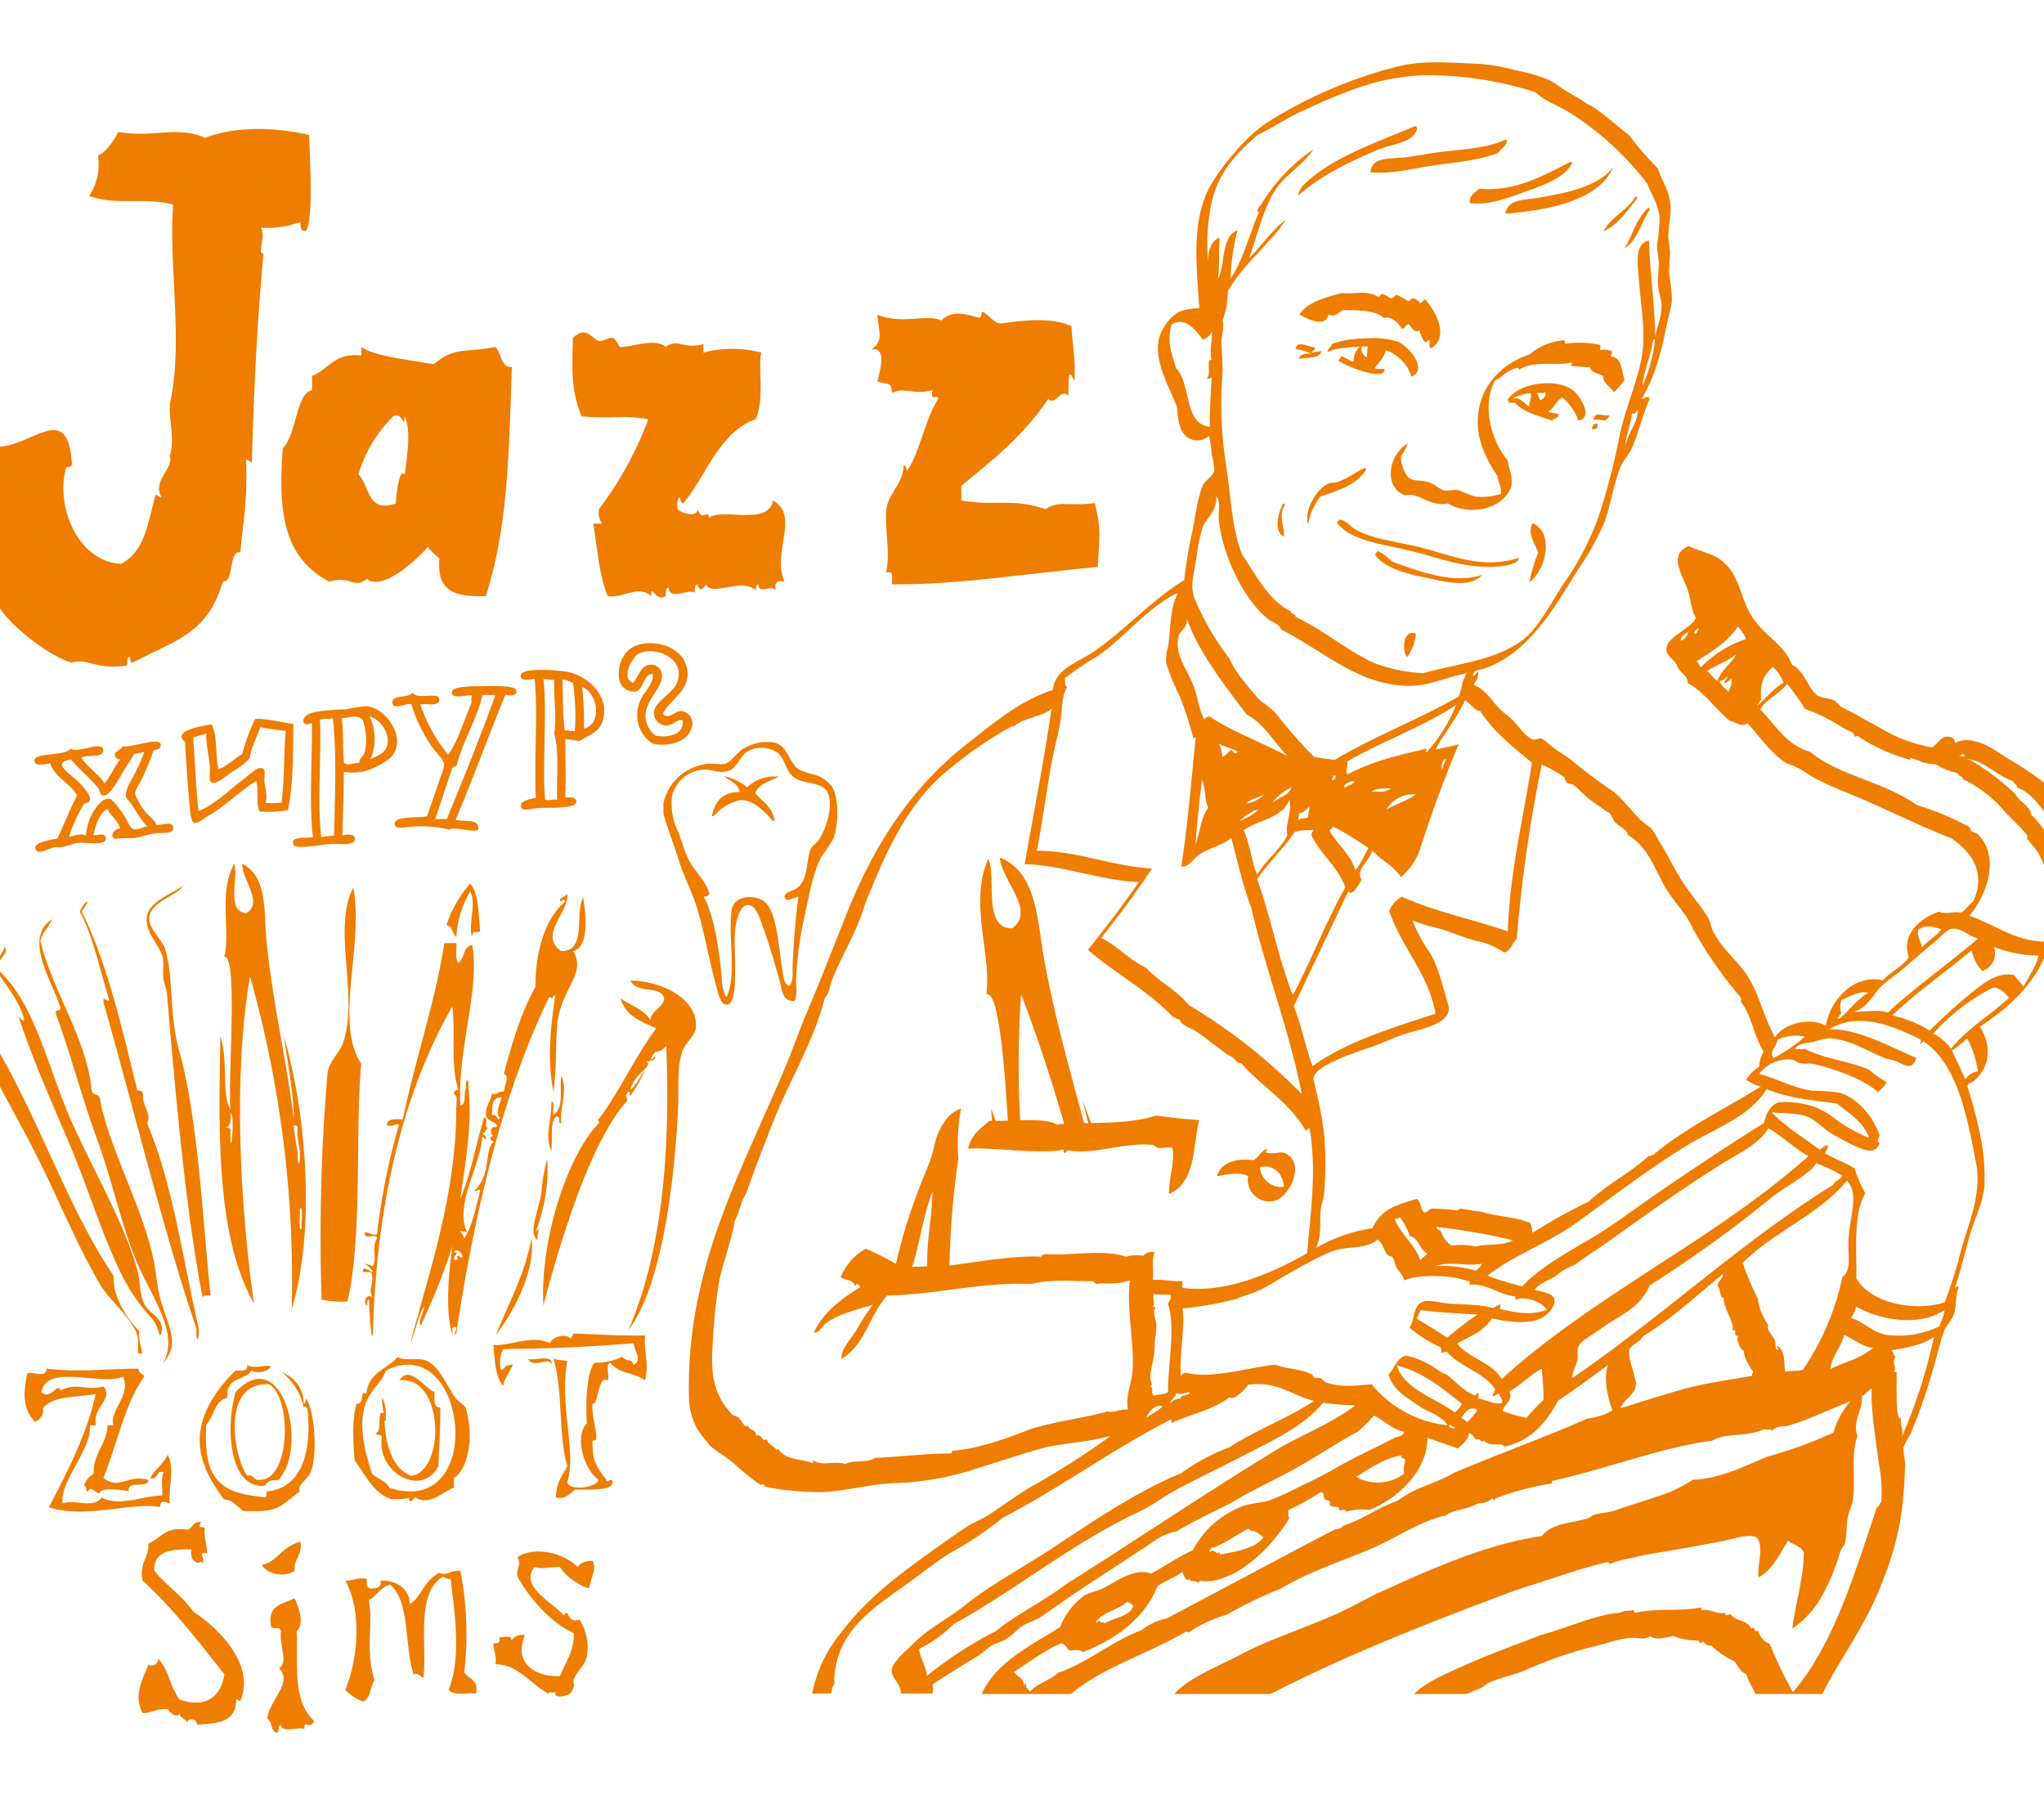 <svg width="328" height="288" fill="none" xmlns="http://www.w3.org/2000/svg"><g clip-path="url(#clip0)" fill-rule="evenodd" clip-rule="evenodd" fill="#EE7D00"><path d="M84.738 218.016c1.203.379 4.02-.891 3.764.936-.39-1.437-2.895.757-3.764-.936zm-77.213 1.57c5.502.613 8.119.056 14.7 0 0 .78.703.747.936 1.248-3.174 4.455-4.354 10.858-6.57 16.271 2.606 2.049 3.73-.601 7.205.312-.1 1.57-3.441-.112-3.13 1.871-.757-.201-4.554-.813-4.7.312-.623.066-1.257-1.392-1.87-.312-.457-.067-.111-.936-.624-.936a3.176 3.176 0 011.56-1.882c-.112-3.419 2.082-4.622 2.227-7.796h.935c-.679-2.416 2.885-4.755 1.56-7.796-3.442 1.537-12.251-2.227-13.131 2.495 1.648 1.325 2.54-1.704 3.13-.312 2.884-1.347 3.753.145 6.871-.624 1.626 2.161-1.815 3.23-1.247 6.259h-.936c.234 4.032-4.967 9.055-4.377 12.519 1.905-.78 4.9.924 6.248-.947 2.951 1.548 6.805-.368 9.7-.312.123-1.236-.278-2.996.312-3.753-1.48-.446-.768 1.314-2.227.946.757-1.436 2.138-2.227 2.818-3.753 1.18 2.228.122 4.878.312 7.796-.635-.156-1.46-.679-1.57.624-3.854-.969-11.984 1.949-17.82 0 3.174-6.048 6.114-11.816 7.506-18.142-3.04.501-6.838.245-8.442 2.227a2.039 2.039 0 01-1.258 2.228c-2.06-2.039-1.927-4.845-1.247-7.796 1.18-.346 2.762.891 3.13-.747zm30.293 3.742c7.473-7.918 11.794 8.687 6.882 14.088-1.47.145-1.37 0-2.227.936-5.49.579-6.448-8.865-4.655-15.024zm1.87 13.454c1.114-.335.903.779 1.883.634 5.09.268 5.334-13.297 1.57-15.335-7.773-.379-5.624 11.827-3.452 14.701zm-7.416 7.428c-.657 1.114 0 .579.612.936-.234 1.704.39 2.539.323 4.065-1.604-.212-.323.501-.635 1.57-.267-.189-.557-.379-.612 0-.958-.2-1.448-.857-1.259-2.227-3.096 0-6.07.189-5.947 3.441 1.994 2.517 4.221 3.675 6.26 6.571 3.708 2.383 10.178 8.442 7.505 14.389 0 0-.5-.401-.623-.312 0 4.032-3.664 3.82-6.26 4.076 0-.98-1.536-1.203-1.558-.323-.257-.668-1.181-.69-1.259-1.559-.211.869-1.515.123-1.871-.635-2.116-.1-2.662.713-4.065.635-1.548-2.862.09-5.568.936-7.796.467.479 1.614 0 1.57-.935 1.737 1.848 1.76 4.254 3.43 6.57 4.165 1.415 6.604-.356 7.195-4.065-4.155-5.223-8.208-10.557-13.131-15.012-.58-2.862 1.002-3.586.936-5.947 2.372-1.114 2.65-2.751 6.259-2.228.902-.2.835-1.448 2.194-1.214zm15.012 12.196c.535 1.314 1.704 3.987.312 5.323.278 5.179-.79 11.037 2.818 14.389-.702 1.57-1.671-.412-1.57 1.259-1.114-.335-3.632.701-3.754-.624-.58 0-.19 1.058-.624 1.247-1.113-.133-.668-1.826-1.57-2.227.356-3.208 4.199-5.725 1.882-8.13 1.582-1.114 0-3.408.312-5.947-.4-.98-.646-.167-1.56-.624-.667-3.564 1.46-3.519 3.754-4.666z"/><path d="M48.732 225.211c.2.1.479-.758.312-.936 1.258 1.415 1.993 8.197.935 11.572-.523 1.692-2.372 2.227-1.87 3.441-3.242 2.316-3.063 3.397-9.077 3.129-1.114-.891-1.849-1.815-3.13-1.882-2.105-2.929-4.366-6.537-3.753-10.936.557-3.965 3.341-7.473 5.635-9.701.947 0 2.06.178 1.871-.946.88.835 3.275-.145 3.765.311-.49.891-2.16 1.114-3.13.635-.59 1.515-4.265.925-3.764 4.377-2.072.357-2.072 2.662-3.441 4.377-.112 3.341 0 5.569.946 7.506 1.804 3.531 5.669 3.687 8.442 4.065.368 0 .267-.568.312-.935 5.97-.579 7.206-6.916 6.57-13.142-.11-.356-.545-.791-.623-.312a9.646 9.646 0 00-3.441-5.624 5.214 5.214 0 013.441 5.001zm12.552-.936c.645.813.657 2.227.623 3.753-.367-.055-.267-.568-.312-.935.234 2.494.38 8.041 4.377 9.689 5.569-.735 5.29-16.171-1.882-15.325 1.682-2.595 4.065 1.326 5.635 1.871 0 1.114-.222 2.529.936 2.506 0 3.341-.156 5.669-.312 9.389-2.617 5.089-9.968 1.113-9.065-4.7-.078-.446-.936-.1-.947-.624 1.114-.267 0-3.965 1.258-3.118a14.391 14.391 0 01-.311-2.506zm12.596 27.753a52.684 52.684 0 01.612 16.272c.668 1.113 2.394 1.113 1.882 3.441-.746-.301-3.564.468-4.377-.624 2.005-5.145 1.047-11.76.312-17.819-.646.134-.824-.223-1.247-.323-4.455 2.706-2.45 10.981-3.13 16.271-.479-.479-1.114-.846-1.57-.623-1.548-5.001-.546-11.65-3.753-14.389-1.56.412-2.15 1.815-3.442 2.494.769 3.453-.59 8.097.936 12.83-.746 1.014-.557 2.985-1.871 3.441a8.047 8.047 0 01-2.818-1.882c2.094-5.101 2.662-12.763 0-17.518 1.292 0 1.96-.546 3.441-.312 0 .768-.055 1.515.624 1.559.924 0 1.77-.111 1.57-1.247 1.994-.145 4.69.935 4.69 3.753 1.87-1.036 2.082-3.519 4.688-5.001 1.804.49 1.481-.445 3.452-.323zm29.635-37.765c-.279 2.294.69 4.332 0 7.195-2.372-1.526-3.72-.836-5.636-2.818-.701.334-.11 1.971-.311 2.818-1.67-.914-1.493 3.998-2.495 3.753-.178 1.837.768 4.566.624 5.635 0 .223-.624.301-.624.312 0 3.252.501 3.942 2.227 6.259-.089.835 1.214-.835.947.624-.323 1.113-3.597.924-5.947.935-.991.78-1.726 1.682-3.13 1.248.234-2.696 1.014-3.342 1.871-5.001-1.503-5.101-.646-12.073-2.227-17.207.736.148 1.48.252 2.227.312-1.325 7.172 1.526 14.857 0 19.401.145 1.592 4.734.935 5.012-.312-2.227-1.537-3.987-6.838-1.882-9.077-.245-3.731.067-8.52 1.247-9.7a10.011 10.011 0 004.388-.936c1.359 1.058 1.192 0 1.882 1.248 1.493-.657 0-2.395 0-3.442-8.43.635-11.571.791-20.97.936a5.044 5.044 0 00-.312 3.452c.913-.723.612-.857 1.882-.946-.568 1.325-1.481 2.472-1.57 3.441-1.326-1.726-1.326-4.51-1.56-6.56 3.14 0 6.348-1.715 9.077-.323.557-1.325 3.051-1.536 3.43-.623-.089-.513.3-.535.323-.936 4.444.134 6.771.368 11.527.312z"/><path d="M63.778 217.704c1.114.747 3.341 0 4.7.624 1.904.902 2.862 3.252 4.377 5.635.534.847 1.737 1.526 1.87 1.871a16.92 16.92 0 01.636 5.324c-.09 1.459-.691 4.922-2.506 5.947v1.559c-1.894.724-3.954 3.018-6.248 1.559-.245.223-1.003 1.326-.947 0-.133.39-2.973.268-2.818.312-2.873-.946-4.065-3.697-5.947-6.248-.167-2.906-.5-6.036.323-9.076 1.27.234.546-2.484 1.56-1.559.356-3.631 3.641-4.088 5-5.948zm-1.871 2.228c-.724 2.06-2.762 3.218-3.441 5.936-.891 3.541.2 7.328 1.247 10.636.924.746 2.227 1.113 2.818 2.227 15.77 4.967 12.429-25.459-.624-18.833v.034zM48.22 247.34c.334 2.227-1.114 2.662-.936 4.689a4.123 4.123 0 01-5.323-.936c2.628-.535 3.051-2.873 6.259-3.753zm44.425 4.065a2.733 2.733 0 012.495-.936c.601 1.381-.278 2.45-.612 4.377a8.998 8.998 0 01-4.69-3.441c-2.293 0-2.371.39-4.075 0-2.484 3.218 3.051 5.68 4.688 7.796.869-1.537.513 1.448 2.517.623a8.243 8.243 0 011.248 5.636c-.178 1.57-1.27 2.227-1.882 3.441-.814 1.593.322.858-.624 2.506-.457.791-3.14 1.258-2.506 0-.78.39-.98-.156-1.247.312-3.13-1.838-4.9-4.7-8.453-4.7.233-1.481-.346-2.15-.312-3.43.81.178 1.121-.134.935-.936.646.178 2.228-.512 1.883.613a2.112 2.112 0 012.227-.936c-2.027 4.945 2.328 6.783 5.635 6.571.847-2.227 2.228-3.809 2.228-6.883-3.43-1.481-6.95-5.267-9.077-9.076-.178-1.593.746-1.882 0-3.119 3.074-2.015 8.03-.289 9.622 1.582zM79.381 55.66c-4.455 1.014-6.382-.155-9.767 2.785-5.034-.869-9.667-1.359-11.627-2.785v1.393c-4.288-.557-5.212 2.227-7.907 3.252v2.327c-2.55.3-2.462 7.072-4.69 9.289-.846 10.513.268 17.64 7.44 21.394 3.453-1.014 4.043 1.258 6.048-.457 2.35 2.105 8.085-3.051 9.767-5.123a10.882 10.882 0 001.86 1.86c-.434 5.38 2.495 6.17 7.44 6.047 3.452-10.59 3.708-21.817 4.187-36.752-1.983.023-1.548-2.439-2.751-3.23zM64.903 76.12c-.891-1.115-1.359 3.674-1.392 4.654-4.633 1.615-4.143-2.84-5.992-4.666a21.638 21.638 0 015.569-9.3c1.559-.88 1.703 2.284 1.86 0 1.124 2.362.278 6.772.01 9.3l-.055.011zM48.22 35.613c0 .724-.067 1.615.924 1.392 1.225-2.138.523-12.25.468-15.347-4.455-1.036-11.137-1.681-16.706.457-4.455-1.983-7.862 0-13.954-.925-.457 1.114-2.228 3.598-3.252 3.72a8.91 8.91 0 01-1.393 6.515c4.266 1.604 8.765.167 13.487 1.393-.768 9.265 1.626 22.151-.467 31.629-.424 1.915.768 6.002 0 8.375-.067.222-.112.334-.134.39-.022.055.156-.19.134.545 0 1.715-2.852 3.664-1.393 6.036-.167.09-.924-.478-.935-.467-1.27 4.22-1.581 9.032-5.569 11.137-7.216-.424-10.524-9.656-8.831-15.347.133-.468 1.002.2.924-.936-.802-11.059-7.662-.623-13.954-2.795-.958 3.341-3.876 2.55-5.569 5.568v.98c2.15.29 1.047 4.867 2.784 4.188.401 1.481-.4 1.76-.924 2.328 3.196 1.76 1.86 8.063 5.112 9.767-1.214.757.089 1.904.935 3.252 2.005 3.207 8.22 7.941 11.627 8.843 2.495-.836 3.82 1.247 8.843.467.067-.545-.078-1.325.457-1.403.111.368 0 .924.468.936 6.682-3.586 11.95-4.455 14.478-13.03 1.793.244.88-5.09 2.784-4.645.59-6.437 1.114-7.55.935-14.879.468 0 .557.368.925.457.211-9.11.768-22.107 1.86-33.49-1.17-.144.534-2.683-.457-4.187 2.172.135 4.348-.18 6.393-.924zm119.533 46.074c-5.68-1.85-7.796-.424-13.487-1.392v-2.362c5.691-4.621 10.024-8.185 13.955-13.943 1.114 1.258 2.049-1.849 3.252-.479 0-2.06-.167-5.056.935-2.316.201-4.221-.334-5.67-.467-8.843-3.52-1.76-9.556-.657-11.137-.468-1.348.167-2.228-1.626-3.241-1.86 0 0-.056 1.014-.468.936-1.47-.29-4.132-1.493-6.047.467-2.295-1.113-6.237.69-10.235-.935.111 2.818 1.113 3.976-.936 5.568 2.673-.445 1.114 4.065.936 5.123 1.771.658 2.227 0 2.327 1.86 2.105-1.035 3.52.424 6.504-.467-.389 2.16.735.49.936 1.403-2.083 3.018-3.185 9.344-5.123 11.627.145-.167-.201-1.114-.457-.936 0 3.007-2.661 4.522-2.795 7.44-.156 3.597.657 6.159 0 9.767 1.403-.468.824 1.036.935 1.86 9.868.122 19.323-1.437 33.022-2.784.345-6.025.445-6.114-.468-10.235-4.533.557-5.669-.48-7.941.969zm-43.724-1.392c-.657 4.176-8.263 1.113-10.235 2.784-.167-1.57-1.113.824-1.859-1.392-.078 1.336-2.295.78-3.253 0 .078-.69-.167-1.715.468-1.86-.111.178.279 1.114.468.935 3.62-4.198 5.758-11.46 11.627-13.487 1.515-3.34.334-8.508.924-10.702a18.253 18.253 0 00-9.299 0v-1.392c-3.074.98-4.087-.98-6.047.467-1.883-1.57-5.814.223-7.44 0 .145 0-.757-1.336-.935-1.403-.669-.256-1.715.613-2.328.468-1.047-.245-2.094-2.64-4.188-.468-.156 5.569-.245 8.531 1.404 12.563 5.713.423 6.27-.29 10.691.467a56.648 56.648 0 01-7.907 14.412 3.042 3.042 0 00.501 2.327h-1.425c.634 3.586.89 8.175 2.327 11.627 2.617.39 4.867-1.893 6.972 0 .056-2.227.579 1.025 2.328 0 .066-.545-.078-1.314.467-1.392.067 2.317 3.843-.111 4.177.936.078-.557-.078-1.326.468-1.404.467 1.415.768.602 1.403 0 .868 2.005 5.746-1.18 7.907.936.1-.356 0-.924.457-.936.144 1.716 1.982-.11 2.795.936-.278-1.214.189-1.682 1.392-1.403-2.071-4.778 2.528-10.547-1.86-13.02z"/><path opacity=".6" d="M38.441 52.854c-2.127 9.79-1.626 20.047-3.72 31.184-.668 3.575-2.227 8.609-4.176 11.137-.557.69-1.838.68-2.328 1.392-.701 1.002-1.325 3.152-3.263 4.188-2.584 1.381-9.266 3.007-11.137 2.784-2.483-.29-4.32-2.662-6.983-2.784-4.421-6.939-11.26-16.962-7.93-25.048 1.727-.3 4.634.602 5.57-.467 1.024 5.256.835 6.225 1.87 12.551.067.546.847.401 1.392.468.769 4.544 2.328 5.468 4.645 8.832 1.904-1.504 7.963 1.113 7.918-2.317 4.377.256 6.682-6.159 6.972-9.767 4.32-4.455 1.782-10.447 2.795-15.815.754-2.885.913-5.894.468-8.842.367.089.457.467.924.467-1.993-10.558-.969-21.16-.924-29.301.178-1.114-2.127.256-1.403-1.403-6.571.289-5.97-.68-11.137 0-.624-4.511 1.214-3.72 1.86-6.972.868 2.394 7.795-.39 7.907 1.392 3.775-3.341 8.742 1.113 12.551-2.328 2.083 2.094 3.843.58 5.569 1.86-.346 2.227.523 3.196.456 5.123-2.951.557-3.564.156-6.047-.468-2.907 2.228-1.114 6.237-1.392 11.137-.167 2.606-2.629 6.126-.925 10.703-.679-.78-2.082 2.74.468 2.294zm106.982.468c8.621 2.138 16.205.512 22.33 2.328a1.485 1.485 0 00-.06 1.89c.141.181.321.327.528.426-1.058 1.893-2.45 3.453-3.252 5.569-1.225-1.203-.368.757-1.871.478-2.584 4.611-7.328 4.21-8.832 9.768-1.492-1.114-1.292 2.494-3.252 2.316.334 4.02-.067 4.455-.468 7.907 6.259-.211 8.988.167 11.628-1.392 1.113 1.426.278.178 1.859 0-.055 1.114.568.791.468 0 3.341 2.473 9.032-1.336 8.375 4.188-.067.49-2.127.323-.935 1.86-3.163-.112-3.932 1.503-6.972.467-.769 2.44-1.994-.334-2.795 1.392-3.264-2.127-11.071 2.016-14.88-.467-.456 0-.367.568-.467.935-4.355-1.603-.88-6.838-1.86-9.31 2.405-2.027 4.054-7.317 6.047-11.137.624.735 3.765-2.874 1.86-3.252a6.86 6.86 0 003.72-3.731c-1.637-6.204-10.914-1.014-13.019-4.177 1.013-1.314.957-2.227.456-4.187.68-.423 1.805-.379 1.392-1.871zm-27.441 5.112c-.501 2.06.791 2.317.935 3.72-2.739 4.71-7.016 7.874-9.299 13.03-.936-.78-.601 0-1.86 0-1.938 3.798-6.248 7.128-4.187 11.137 5.178-1.77 13.186-.1 18.598-.468-1.202 2.584.156 4.3-.924 6.048.557-.913-2.539-1.838-.935 0-8.008-1.014-16.706 1.492-20.927 0-2.428-5.925 1.247-8.576 1.86-13.966 2.417-1.114 3.831-3.341 4.187-6.515 3.241-.88 3.342-3.107 4.188-5.569-2.071-4.555-10.324-.378-13.955-2.784a11.75 11.75 0 00-.467-4.655c3.274-2.105 16.816 2.082 22.786.022zm-39.069 1.86c-1.225 7.027 1.236 17.64-1.86 23.722 1.426 3.93-.412 6.804-2.327 9.767-3.341-.97-1.827-6.86-3.252-9.767-2.428 1.948-17.374 11.381-18.143 1.86-.278-3.464-4.009-6.327-3.252-12.563 1.738.88.836-6.682 2.785-5.569-1.214-3.174 2.55-3.552 2.795-6.515 1.66-.623 2.428.757 2.328-1.403 7.317 0 8.687 1.76 13.019 3.263.724-.2.4-1.47 1.86-.935-.824-2.228.668-1.259.468-3.72a5.324 5.324 0 015.58 1.86zM57.987 66.34c-5.758 3.174-6.081 13.944-.936 18.142 1.771 1.437 4.566.891 6.515 1.86.067-.546-.078-1.325.457-1.392 5.067-.223 4.299-4.12 5.569-7.45-.368-.1-.925 0-.936-.457 2.528-2.751-1.292-9.01-.468-11.627a46.015 46.015 0 00-6.971-2.796c-.067 1.927-.301.09-.925 0 .535 2.528-3.319.69-2.305 3.72z"/><path d="M122.236 119.053h1.604c2.695.356 2.617 3.341 4.455 4.455a15.63 15.63 0 002.628.846 5.566 5.566 0 012.539 1.782c1.192 1.804 1.114 6.114.29 8.375a29.673 29.673 0 01-1.882 2.829c-1.337 2.461-1.994 6.025-2.729 9.5a57.796 57.796 0 00-1.414 10.825c.173.97.108 1.967-.189 2.907-2.061.256-2.061-1.983-2.439-3.286-.88-2.984-1.593-5.68-2.74-8.753-.435-1.203-1.025-3.342-2.35-3.342-1.325 0-1.949 2.707-2.06 4.232-.156 2.016.078 4.311 0 6.594 0 1.403.078 5.234-1.415 5.167-.946 0-1.347-2.127-1.693-3.341-1.113-4.043-1.815-8.308-3.018-12.251-.768-2.517-2.038-4.844-2.817-7.339-.78-2.495-1.76-5.034-2.54-7.618v-1.804c.159-.643.379-1.27.657-1.871a8.209 8.209 0 017.251-4.455 8.551 8.551 0 001.871.089c.924-.211 1.915-1.737 2.828-2.349a8.803 8.803 0 013.163-1.192zm3.676 24.835c-.112-.724 1.525-1.046 1.882-1.314 1.882-1.403 1.459-3.642 2.227-6.214.212-.68 1.036-1.047 1.504-1.782 1.002-1.582 2.227-5.235 1.325-7.339-.847-1.938-3.742-1.303-5.457-2.54-1.348-.969-1.314-2.884-2.64-3.953a4.623 4.623 0 00-4.8-.19c-1.18.713-1.726 2.696-3.007 3.108-1.57.501-2.662-.223-3.953-.19a5.563 5.563 0 00-5.179 4.333c-.2 1.972.163 3.961 1.047 5.735.456 1.225.846 2.506 1.314 3.675.935 2.35 2.985 3.754 3.664 6.204a.827.827 0 01-.935.378c1.648 3.13 2.361 7.729 2.817 12.039.156 1.437.078 3.007.847 4.143 1.704-3.341.233-9.555.846-14.021.323-2.361 3.987-2.562 5.457-1.114 1.849 1.816 2.105 7.406 2.64 10.536.178 1.058.178 2.417 1.113 2.817.78-.835.513-2.227.568-3.341.178-3.797.479-7.796.936-11.003-.602.089-2.094 1.036-2.228.033h.012z"/><path d="M116.2 124.51a9.095 9.095 0 013.675 1.793 6.58 6.58 0 015.079-1.704c-1.37.768-3.185 1.114-3.765 2.639 1.114 1.404 2.829 2.228 3.108 4.455-.412.089-.635-.467-.936-.746-1.024-.958-2.628-2.784-4.711-2.539a7.34 7.34 0 00-3.575 1.971c-.245.212-.512.646-.846.568.479-2.283 1.626-3.898 4.455-3.864-.234-1.437-1.571-1.782-2.484-2.573zM227.225 20.245c.601.768-.746 1.86-1.292 2.15-1.425.723-3.341 1.013-5.012 1.715-4.555 1.915-9.266 4.232-12.596 7.294a2.865 2.865 0 011.003-1.86c4.154-4.143 11.727-6.782 17.752-9.299h.145zm14.456 2.15c.545.579-.891 1.559-1.292 2.15-3.341 1.235-6.738 1.47-10.302 1.993-3.564.523-6.749 1.403-10.168 1.113.178-2.595 3.274-2.105 5.724-2.427a96.034 96.034 0 003.72-.58c4.054-.69 8.72-.601 12.173-2.227l.145-.022zm-5.847 10.157c0-1.315.88-1.682 1.57-2.284 5.747.569 10.502-2.227 14.601-4.298.167 0 .256 0 .289.144-1.258 2.618-4.878 3.642-8.163 4.867-2.673.991-5.725 1.994-8.297 1.57zm23.02-5.725c-2.372 5.568-11.015 6.96-17.318 7.45.534-2.427 2.896-2.104 5.568-2.583 3.921-.702 9.333-1.648 11.75-4.867zm3.575 4.722c.245 0 .267.111.29.29-1.615 1.97-2.985 4.165-5.435 5.29 1.236-2.328 3.82-3.32 5.145-5.58zm2.005 1.838c.245-.067.267.1.289.278-1.359 2.027-1.938 4.845-4.009 6.16 1.247-2.117 1.927-4.823 3.72-6.438zm-42.655 13.765a3.72 3.72 0 011.292.712c.579 0 .657-.39 1.002-.568.647.28 1.27.616 1.86 1.003.501.078.356-.502.857-.435a1.614 1.614 0 011.003.724c.445 0 .557-.4.857-.579 1.738 1.86 3.998 6.048 1.003 7.874-.524-.29-.089-.668-.29-1.28-.434-.112-.267.39-.713.278a4.559 4.559 0 01-.857-1.86c-1.003.434-1.214-.535-1.715-1.002-.624 0-.535.712-1.114.712-.59-.99-1.771-2.071-2.862-1.715-1.604-1.314-3.843-1.191-6.582-1.28-.657.289-1.259 1.269-2.294.712-.591 2.228-3.464.702-4.723 0 1.348-2.05 4.533-2.829 6.872-3.441 2.005.29 3.753-.568 5.724.579.412.067.346-.39.68-.434zm4.733 13.308a6.576 6.576 0 00-4.154-4.287c-.067.991-1.114 1.982-1.726 2.862.245.379 1.325-.078 1.581.29-.223.991-1.615.657-2.294.568a19.098 19.098 0 01-5.157-2.005 3.49 3.49 0 00.435-.713c.802.145 1.203.702 2.004.858a3.451 3.451 0 011.003-2.44c-1.515.168-3.776.168-5.157.87 0-.635.579-.758.713-1.292a15.746 15.746 0 015.301-.858c1.832-.2 3.685-.006 5.435.568 1.526.78 4.722 4.321 2.016 5.58zm-7.161-3.14c.067-.869 0-.98.145-1.726h-1.003a1.53 1.53 0 00.858 1.726zm31.774-2.15a15.133 15.133 0 015.568.146c.346.3-.122.634.145.857a2.884 2.884 0 011.715.145c.312.29 0 .568-.133.858 2.049.189 1.659 2.35 2.283 3.72a8.737 8.737 0 01-1.715 2.004c-.579-.768-1.849-1.56-1.715-2.573-.769-.434-1.894-.5-2.15-1.436-1.437 0-1.403-.09-2.862-.145-.245-.279 0-.178 0-.568-2.74.534-6.27-.357-8.453 1.114-.145 0-.089-.29-.278-.29-1.615.345-2.462 1.448-3.72 2.15-2.127 4.354-.29 9.844 2.138 12.74.189 1.582.791 2.038.579 4.143-1.425 3.976-7.116 4.655-10.168 2.729-2.918.646-4.689-1.894-6.871-1.292-3.776-1.37-2.406-6.916.434-8.308a9.743 9.743 0 01-1.114 2.004c0 1.205.391 2.377 1.114 3.341.802.825 1.849.412 3.341.858.913.278 1.715 1.114 2.428 1.292.713.178 1.637-.2 2.428 0 .838.39 1.701.725 2.584 1.002a9.658 9.658 0 004.154-.434c.1-1.114-.39-1.727-.579-2.862-1.727-2.662-3.219-5.48-3.141-8.91.1-5.223 3.642-9.066 8.297-10.591a9.842 9.842 0 015.568-2.283.786.786 0 01.123.59zm-40.082.569c0 .512-.479.479-.568.869.49-.134 1.047-.2 1.57-.29-.278 1.348-2.327.902-3.575 1.28.078-.823.947-.857 1.86-.857a6.224 6.224 0 00-2.428-.713c.179-1.581 2.061-.311 3.141-.29zm47.232 10.881a1.483 1.483 0 01-.713.857 9.55 9.55 0 00-1.86-.145c.234-1.414 1.348-.534 2.573-.713zm-1.86 1.436c0 .647-.468.992-1.002.713.167-.5.467-.969 1.002-.713zm-37.354 7.005c.134 0 .112.179.145.29-1.459 2.406-4.377 3.341-7.306 4.299a10.212 10.212 0 00-1.993 4.455c-.735-2.083 1.403-5.892 3.43-6.582.334-.112.78 0 1.114-.145 1.681-.457 3.385-1.882 4.61-2.317zm-13.163 5.736c.234 0 .267.1.278.278-1.114 1.404 0 3.564-.145 5.012-1.726-.835-.891-3.887-.133-5.29zm37.787 8.72c.156 1.114-3.207 1.448-4.455 1.437-5.1 0-8.631-1.56-12.885-2.573-4.589-1.114-9.656-1.648-11.727-4.455-.112-.39.278-.29.278-.568 1.002 0 1.648 1.025 2.584 1.57 2.539 1.482 6.092 1.883 9.734 2.718 5.457 1.28 10.268 3.798 16.471 1.871zm2.284-5.579c3.641 1.703 1.882 7.896-.568 9.444a29.57 29.57 0 011.425-4.722c-.445-1.303-1.882-3.297-.857-4.722zm-8.153 8.308c-1.96 2.316-6.482.947-9.734.278-3.252-.668-6.336-1.77-7.45-3.575.2-.133.289-.378.434-.568a8.188 8.188 0 012.294 1.715c4.544 1.626 9.801 3.642 14.456 2.15zm-10.591 9.444a7.801 7.801 0 01-1.414 3.72c-.969-1.091-.546-4.655 1.414-3.72zm-41.653 77.291c2.696.345 4.054.546 6.861.713-1.036 4.02-.435 9.956-4.856 11.883 0-2.595.98-5.179.568-7.44-1.515-.189-2.161.457-3.007-.434-4.923-.512-9.233 1.615-13.743.858a.71.71 0 00-.423.434c-.256 0-.334-.245-.29-.579-3.174.846-11.582-.379-15.324-.134.434-2.227 2.015-3.23 3.441-4.455 2.717.145 8.787-.646 10.736.579 5.045-.467 10.859.179 16.037-1.425zm17.463 5.435c.502-.123.145.378 0 .434 1.593.557 2.384-.356 3.431.29 2.984 1.815.423 6.682-1.716 7.439a3.43 3.43 0 01-4.454-3.864c-1.114-.68-3.007-.39-5.001 0 .635-2.528 3.842-2.907 5.869-2.573.747-.457 1.147-1.292 1.871-1.726zm-.868 2.862a3.489 3.489 0 001.271 2.386 3.5 3.5 0 002.593.766c-.167-2.406-1.904-3.675-3.864-3.152z"/><path d="M130.322 271.719a22.273 22.273 0 014.722-9.879c4.611-6.136 11.137-10.624 17.173-14.879 1.036-.735 2.061-1.47 3.152-2.149 1.091-.68 2.35-1.114 3.43-1.86 2.228-1.448 4.243-2.985 6.449-4.299 4.5-2.505 8.848-5.276 13.019-8.297-3.898 1.114-7.997 1.114-11.594 2.149-3.842 1.114-7.651 2.406-11.449 3.575a46.062 46.062 0 01-11.593 1.86c-4.043.178-7.897 1.281-11.594 1.437a43.078 43.078 0 01-9.299-.869c-.123-.624-.657-.189-.724-.278a43.443 43.443 0 01-4.143-3.341c-1.114-1.003-2.551-1.805-3.865-2.863-1.481-1.915-2.428-2.661-3.152-5.434a10.447 10.447 0 01-.289-2.005 70.52 70.52 0 01.857-13.175 87.89 87.89 0 014.722-17.029c2.863-7.796 7.006-16.215 10.169-23.9 1.113-2.684 2.027-5.379 3.151-8.018 2.339-5.48 4.455-11.026 6.582-16.316 4.366-10.914 10.491-20.047 19.033-26.729 4.311-3.341 8.554-7.038 13.888-8.731.334-3.464 4.021-4.377 6.582-6.159 5.012-3.486 9.489-8.442 14.478-11.449a70.575 70.575 0 011.259-7.562c.534-2.528.824-5.48 1.715-7.595.345-.825 1.693-1.549 1.86-2.428a11.04 11.04 0 00-.423-2.584 14.786 14.786 0 00-.435-2.996 2.726 2.726 0 01-4.009-.29c-.902-1.113-1.002-2.928-1.114-4.298-1.113-3.04-3.853-7.451-2.862-11.137a7.484 7.484 0 013.152-4.155 8.597 8.597 0 013.285-.568c-.401-6.414-1.347-13.62 1.582-19.322a31.402 31.402 0 014.009-5.569 26.641 26.641 0 015.012-4.733 71.85 71.85 0 0121.305-9.188c4.031-1.036 8.464-.568 12.741-.434 1.981.136 3.944.472 5.858 1.002 1.904.34 3.769.87 5.568 1.582 1.114.545 2.072 1.414 3.141 1.993.59.334 1.114.668 1.726 1.014.613.345.913.656 1.281.857.448.205.88.443 1.292.713 1.971 1.38 3.586 2.862 5.435 4.299a53.151 53.151 0 004.588 5.29c.691 1.949 1.671 3.34 1.994 5.301.323 1.96-.223 3.586-.279 5.569 0 .89.256 1.781.279 2.717 0 1.114-.212 2.328-.134 3.441.267 1.414.408 2.85.423 4.288-.134 1.292-.601 2.717-.857 4.01-.947 4.777-1.938 8.23-4.01 11.738.345 0 1.114-.724 1.292 0-1.114 2.483-1.693 5.312-2.862 7.874-.512 1.113-1.437 2.026-1.86 3.14-1.114 3.018-1.548 6.092-2.584 8.91a43.908 43.908 0 01-4.12 7.34c-3.91 6.292-8.008 13.642-15.325 16.025-.512.167-1.503.101-1.57 1.003.2.412.657-.847.857-.424-.067 1.114-.289.925-.713 1.994 1.927.813 2.729 2.394 4.155 3.864.556.58 1.291 1.025 1.859 1.582 1.058 1.036 2.384 2.985 3.431 3.285.412.123.969-.245 1.436-.133.404.241.778.528 1.114.857 1.225 1.047 2.439 1.671 3.43 2.428a84.904 84.904 0 006.872 5.157c1.615 1.258 3.107 3.341 4.577 4.722.557.512 1.27.924 1.715 1.436.414.59.786 1.208 1.114 1.849 1.347 2.094 2.339 4.288 3.72 6.448 1.381 2.161 2.951 3.876 4.154 5.87.423.69.49 1.57.857 2.294 1.47 2.84 4.321 4.967 5.725 7.439 1.804 3.141 2.394 6.282 4.154 9.445 1.392-2.306 5.702-3.286 8.163-1.86.746-4.455 4.745-8.342 9.155-7.295 1.214-1.414 3.107-2.138 4.154-3.731-1.314-3.742 1.994-6.337 4.867-7.295 1.114.579 2.138-.1 3.43.145.59-.089 1.314-1.27 2.005-1.726 2.339-4.934-.646-8.219-3.43-10.157-4.511-1.793-8.91-3.887-13.309-5.869-3.23-1.437-6.883-2.684-9.745-4.455a11.552 11.552 0 00-3.43-1.726c-2.573-1.649-4.199-4.188-6.293-6.438-.902.691-1.603-.066-2.873-.434-2.339-1.893-3.954-4.533-6.682-6.003.078-1.013-1.292-1.748-1.726-2.728-.212-.98-1.727-1.515-1.716-2.718 0-1.982 3.954-3.263 4.723-5-.825-1.448-.769-3.152-1.437-4.878-.936-2.44-2.896-5.301.289-6.682 2.228 1.113 3.987 1.113 5.725 2.717 2.394 2.227 2.595 5.401 4.154 8.163 1.938 3.442 5.424 4.789 6.682 8.164 2.049 1.024 2.428 3.564 4.009 4.867.58.479 2.161.568 2.718.857.557.29.813.847 1.292 1.114.479.267 1.113.546 1.715.857 1.114.635 2.717 1.526 3.586 2.005 1.504.835 2.807 1.537 3.853 2.005a25.066 25.066 0 005.302 1.57c.701-.267 1.381-1.826 2.572-1.715.446 0 1.114.167 1.114 1.002a4.034 4.034 0 013.007-.289c2.227.39 3.987 1.904 5.869 3.007a51.86 51.86 0 015.869 4.009c3.664 4.455 9.2 12.251 8.297 19.468a7.913 7.913 0 01-.568 1.859c-1.314 3.197-4.009 5.346-8.018 6.148-2.228 5.079-6.059 8.442-10.447 11.315 1.983 3.186 1.604 6.527-1.002 8.732-.323.267-.969.345-1.002.857a72.16 72.16 0 012.004 7.585c.613 2.818.853 5.705.713 8.586-.301 2.729-1.682 5.313-2.428 8.019-.746 2.706-1.436 5.568-2.294 8.163-.368.513.624-.846.579 0-.579 1.359-.256 2.718-.724 4.143-.312.969-1.18 1.749-1.57 2.718-.568 1.414-.936 3.185-1.437 4.867a90.957 90.957 0 01-3.998 11.738 13.934 13.934 0 00-1.114 2.149c.043.77.136 1.537.279 2.295a77.668 77.668 0 01-.568 8.007 45.664 45.664 0 01-2.862 10.591c-2.573 7.184-6.616 12.251-9.879 18.61h-10.736c-.423-1.113-1.114-1.982-1.426-3.151-1.18-.513-1.225-1.326-2.004-2.139a12.5 12.5 0 01-3.586-2.439c-.613 0-.802-.1-1.426-.712-.468.657-.401 0-.857-.145a10.082 10.082 0 01-3.865-.713c-1.336.267-2.807.757-3.731 0-.757.668-1.682.301-2.706.29-1.905 0-3.876.813-5.869 1.28a65.328 65.328 0 00-11.316 3.865c-1.982.846-4.131 1.236-5.869 2.005-.345.155-.991.757-1.57 1.002-.69.233-1.36.52-2.005.857h-8.52c2.027-2.027 5.569-3.452 8.732-4.866 3.809-1.693 7.283-2.907 11.593-4.578 4.366-1.191 9.155-3.397 12.741-3.575.535-.456 1.415-.222 2.005-.434.323 0 .156.412.423.434 3.62-.824 7.05-.156 10.591-.868v.434c1.671-.189 2.562.735 3.865.434-.089.791.379.134.869.279 1.035 1.236 2.539.735 3.285 2.294.735-.713.223.768 1.114.289a3.071 3.071 0 001.86 2.139 66.2 66.2 0 003.719 7.74c6.627-7.796 9.901-19.178 13.454-29.636.379-.144.39-.657.713-.857a22.575 22.575 0 00-.424-6.304c-.423-3.809-1.258-8.029-1.113-11.872-.68.223-.902.914-1.571 1.114.223 2.227-1.614 4.132-.712 6.437-1.114 3.341-.29 6.326-.724 10.157-.112 1.036-.646 1.86-.858 3.007-.245 1.337-.089 2.706-.434 4.009-.123.49-.557.847-.713 1.292a33.533 33.533 0 01-2.862 7.017 15.232 15.232 0 01-4.867 5.435c.479-3.976 1.76-7.652 1.86-12.251-.657-1.114-1.548-1.114-2.573-1.86-1.281 2.16-2.684 4.945-4.722 5.858-.212-1.904.757-4.121 0-6.003-.534-1.325-4.02-.145-5.446.145-3.174.635-7.339 1.37-10.302 1.86-1.57.256-2.494.412-4.287.857a21.88 21.88 0 00-3.876 1.003c-.145 0-.089-.29-.278-.29-3.91.835-9.467 2.885-14.601 4.455-13.799 5.156-26.729 10.168-39.503 16.705h-15.447c2.528-2.773 7.317-4.521 10.87-6.437 4.388-2.35 11.582-4.633 16.46-7.016 2.328-1.114 4.154-2.227 6.304-3.152 7.628-3.452 16.516-7.451 25.336-8.731 1.916-2.228 4.555-1.927 7.44-2.862.267-.078.456-.323.713-.424 1.191-.49 2.617-.434 3.731-.857 1.859-.713 4.332-1.37 6.437-2.15a20.804 20.804 0 005.869-2.717c4.455-.223 7.985-2.049 12.017-3.731a69.067 69.067 0 0010.591-3.853 13.11 13.11 0 012.729-5.012c-3.341 1.247-6.315 2.818-9.879 3.864-.902.257-1.982 0-2.717.858-.301-.49-.735 0-1.114-.29-3.341 1.448-6.047.479-8.453 1.86-8.709 1.214-16.104 4.321-25.615 6.449-.167 0-.123.256-.145.423a45.306 45.306 0 00-8.731 2.294c-.223.1-.357.089-.424.423-.189 0-.233-.245-.434-.289a3.002 3.002 0 01-2.149.724c-2.105 1.202-3.72.891-5.29 2.004-4.099.858-7.963 3.631-11.884 5.29-5.034 2.139-9.912 3.653-14.6 6.449a65.67 65.67 0 00-8.587 4.143 21.923 21.923 0 00-6.159 2.862c-.234 0-.245-.134-.423-.145-5.936 3.564-13.364 5.691-18.465 10.023h-14.345c2.417-5.29 8.186-7.873 12.596-10.736a11.44 11.44 0 014.01-5.145 25.039 25.039 0 012.428-.869c1.793-.79 3.686-2.294 5.869-2.717a4.206 4.206 0 012.294.145c2.294-1.181 4.277-2.684 6.682-3.72a15.058 15.058 0 017.863-7.016c1.392-.579 2.962-.546 4.455-1.003a50.413 50.413 0 005.29-2.428c1.726-.801 3.452-1.67 5.012-2.572 3.341-1.938 6.86-3.497 9.733-5.012.49-.267 1.426-.2 1.582-1.002-1.738-.223-3.453-1.994-4.867-2.584a21.024 21.024 0 01-2.584 2.584c-3.508 1.837-7.451 4.611-11.449 6.682-2.795 1.47-5.68 2.818-8.586 4.577-.568.346-1.114.568-1.715.858-2.417 1.247-4.956 2.428-7.306 3.864a8.726 8.726 0 00-3.431 1.437c-3.341 2.227-6.86 4.522-10.457 6.872-2.606 1.704-5.112 3.497-7.718 5.29-.925.635-1.905.891-2.862 1.425-.958.535-1.793 1.526-2.729 2.15-.935.623-1.659.69-2.428 1.113-.768.424-1.47 1.225-2.294 1.715a248.064 248.064 0 00-7.295 4.589c.178.458.178.967 0 1.425h-5.101c.268-1.347-1.47-2.394-1.425-3.719 0-1.114 2.161-3.03 3.341-4.154 2.807-2.796 5.479-3.921 8.442-6.293 4.087-3.263 8.698-5.702 13.364-8.731 6.783-4.455 13.821-9.344 21.328-12.451a32.021 32.021 0 017.729-4.155c4.455-2.873 9.388-4.666 13.598-7.439-3.564-.846-5.925-3.241-10.602-2.584a7.798 7.798 0 01-2.139 2.005.936.936 0 01-.857 0c-2.851 2.138-6.17 2.65-9.311 4.154 0-.223.067-.546-.145-.568-9.388 4.811-17.563 10.87-26.907 15.737a55.846 55.846 0 01-8.297 5.568c-2.784 1.715-5.345 3.853-8.018 5.724-5.402 3.776-10.837 7.663-10.736 15.459-.401.267-.323 1.013-.568 1.425l-2.985.045zm71.566-237.586c-.389-.423.301-1.025.568-1.437a27.954 27.954 0 018.309-8.731c-1.782 2.728-4.923 4.198-6.594 7.306-1.67 3.107-2.505 6.749-3.719 10.157 1.96-1.96 3.842-4.756 5.869-6.148-2.784 4.165-6.794 7.016-9.3 11.471a13.225 13.225 0 01-.857 4.722c.356.902-.145 2.228-.145 3.341 0 1.749.234 3.475.145 5.29a61.252 61.252 0 00.423 13.376c.98 6.058.969 11.003 2.718 15.458 2.227 3.341 4.388 7.54 7.873 9.155 0 .557.747.312.724.868 4.455 2.128 7.919 5.146 12.307 7.295a25.62 25.62 0 008.152 1.749c5.569-1.548 11.338-2.005 15.748-5.146 2.773-1.982 4.722-6.103 6.871-9.31a44.553 44.553 0 005.569-10.736 108.402 108.402 0 003.341-12.875c.924-4.454 2.873-8.698 3.575-12.74.646-3.665-.089-7.518-.423-11.739-.234-2.929-.847-6.404 1.57-6.871.123 4.766.924 10.324 1.002 15.458.279-1.637 1.036-3.163 1.003-5.012 0-1.114-.524-2.283-.568-3.43-.045-1.147.156-2.316.133-3.441 0-.947-.323-1.916-.278-2.863.234-1.418.376-2.85.423-4.287-.2-2.228-1.203-3.575-2.005-5.569a48.156 48.156 0 00-12.629-11.493c-1.737-1.058-3.753-1.67-5.29-3.152a56.552 56.552 0 00-18.187-2.717c-3.513.164-6.983.84-10.301 2.004a84.741 84.741 0 00-8.298 3.442c-2.873 1.202-5.334 2.95-7.873 4.154-3.431 3.074-6.404 6.025-7.44 11.448a33.032 33.032 0 00-.434 9.3c-.178-1.77.434-3.943 1.86-4.288-.179 2.383 0 4.355-.29 6.682 1.247-2.439.457-6.905 3.152-7.873a34.62 34.62 0 00-1.114 7.729c2.083-3.03 2.996-7.217 4.589-10.736.356-.112-.257-.112-.179.189zm-13.887 17.886c-.78 2.829 0 4.655.712 7.016 2.517 2.595 1.17 9.01 5.446 9.444-.1-1.96.145-5.501.29-7.873-.256-.078-.602.423-.724 0 .713-.769-.29-3.008.724-2.863-.49-1.392.211-3.463 0-4.577a2.119 2.119 0 01-1.437 1.292c-1.102-1.348-2.606-3.731-5.011-2.44zm75.575 9.878a25.102 25.102 0 002.005-7.294c0-.112-.123-.178-.29-.145-.356 2.595-1.548 5.123-1.715 7.44zm-2.717 9.59c.412-2.161 1.815-3.342 2.005-5.725-.535.457-.401.713-1.003.568-.145 1.815-1.036 3.642-1.002 5.156zm-67.847 13.019a26.177 26.177 0 00-1.002 4.878c-.423 2.74-1.114 4.71-.29 6.682a42.172 42.172 0 005.569 9.6 15.75 15.75 0 002.283 3.575 31.822 31.822 0 002.74 3.218 17.677 17.677 0 012.439 2.005 73.413 73.413 0 006.158 7.005c1.782.223 1.671.279 3.286.435 6.27-3.754 13.542-6.493 19.89-10.168.602-1.526.401-2.306 1.292-3.72-2.873.512-5.735 1.904-8.731 2.004-8.308.29-14.356-5.679-21.038-9.009-.423-1.014-1.403-1.114-2.149-1.727-3.754-2.973-7.262-10.023-7.874-15.881-.134-1.336.39-2.684-.423-3.865.2 2.373-1.526 3.542-2.15 4.968zm-4.299 10.736c-4.945 2.528-8.13 6.983-12.596 10.023a58.93 58.93 0 00-5.29 3.575c.223.523-.122 1.114.435 1.437-.891 1.292-.769 3.029-1.014 4.866-.289 2.228-1.002 4.567-1.425 6.872-.903 4.911-1.582 10.112-2.439 14.478 6.526 0 11.404 2.361 18.465 2.862-2.551 3.887-5.313 7.574-8.153 11.137 2.428 1.047 4.455 3.531 7.162 4.722 2.138 2.362 4.8 3.464 6.86 6.003a90.224 90.224 0 0118.187 14.323c-2.15-10.815-5.658-19.345-8.164-30.07-1.269-3.241-2.227-7.64-3.152-11.026-1.325 1.114-3.441 1.581-5.011 2.573-1.114.712-1.849 2.227-3.007 2.004 1.047-7.005 1.57-13.364 2.294-20.603 0-.457-.412.356-.423-.145a51.159 51.159 0 00-2.15-6.593 33.85 33.85 0 01-2.149-5.29 6.578 6.578 0 01.29-2.573c.434-2.751.278-6.314 1.57-8.598l-.29.023zm17.897 26.06c-2.227-2.227-3.697-5.178-6.582-6.682-3.519-4.744-7.484-9.633-9.588-15.325.089 1.382-.836 1.749-1.292 2.584-.791 3.163 1.303 5.257 2.427 8.297.669 1.782.791 3.765 1.727 5.302.1-.335.423-.435.712-.58 3.743 2.473 8.81 4.411 12.596 6.404zm65.553-15.168c.546 0 .379.768.857.846a18.175 18.175 0 017.162-4.455 6.417 6.417 0 00-1.292-2.004c-1.66 2.461-4.199 4.031-6.727 5.613zm-.279-4.455c.502.133.813-1.114.568-.858-.245.256-.601.368-.568.869v-.011zm-2.149 1.114c.735-.168 1.247-1.326 1.281-1.716-.245.791-1.381.658-1.281 1.76v-.044zm4.143 4.866c.635.335.913 1.114 1.726 1.571.579-1.76 2.462-2.974 3.007-4.299-1.314 1.214-3.285 1.726-4.733 2.773v-.045zm8.731 4.622c-.2.167-.824 1.114-.568.858 1.448-1.114 2.462-2.695 4.155-3.575a6.049 6.049 0 00-1.727-2.584c-1.57 1.537-2.06 2.695-1.86 5.301zm-6.682-3.007c.268.791.925 1.114 1.437 1.715.245-.523.713-1.57.434-2.149-.178.367-.98.835-1.113.724-.056-.457.723-.791.423-1.002a1.92 1.92 0 01-1.181.712zm14.478 11.304c4.845 3.987 11.872 4.778 17.185 8.587a44.453 44.453 0 018.297 3.441c.256.145.323.591.434.713.112.123.969.401 1.114.579 3.553 3.575 1.437 9.689-1.426 13.019 4.455 1.56 7.34 4.143 12.307 4.154 2.016-4.844.891-10.379-1.281-14.311a25.635 25.635 0 00-1.726-2.149c-.089-.145.1-.445 0-.579-1.036-1.337-2.762-2.862-3.865-4.143a20.247 20.247 0 00-6.437-4.867c-.056-.568-.802-.445-.858-1.002a10.49 10.49 0 01-3.586-1.437c-1.681.067-2.873-.713-3.998-1.002 0 0 0 .323-.145.289a28.283 28.283 0 01-8.219-3.72c-.211-.144-.445.067-.568 0-.122-.066-.145-.478-.289-.568-.368-.256-.947-.434-1.426-.723a32.036 32.036 0 00-6.303-3.152 31.211 31.211 0 00-2.863-3.998c-1.113 1.692-3.341 2.338-4.287 4.143 2.372 2.238 3.976 5.568 7.874 6.726h.066zm-60.039-.323c1.448-.334 2.305-.445 3.719-.857-2.16 5.034-4.376 11.137-6.147 16.605a9.71 9.71 0 01-3.152 4.711c-1.114-1.815-3.207-2.695-4.577-4.288-.346 1.671-2.762 3.03-1.715 4.722-.435.747-1.482 2.74-2.15 1.86-2.884 6.181-5.847 12.251-8.731 18.465 1.113 2.595 1.993 6.894 3.007 9.589 5.435-3.953 12.685-6.103 19.746-8.441-1.27-6.683-5.157-10.024-7.44-16.461a4.755 4.755 0 012.005-2.294c5.646 2.517 11.716 3.697 17.028 5.568.279-9.288 2.551-18.454 3.865-27.063-3.152-2.672-5.858-4.633-8.297-8.297-.858 0-1.426-1.113-2.439-1.715-1.281 2.874-3.531 5.502-4.722 7.896zm-14.167 1.86c.112 1.047-.345 1.404 0 2.15 3.832-2.083 8.13-3.085 12.741-4.154.134.267-.434.478 0 .568a25.506 25.506 0 004.722-7.585c-5.245 3.497-11.738 5.769-17.463 9.066v-.045zm-53.535-5.568a.868.868 0 00-.568.133 62.154 62.154 0 00-9.444 6.449c-6.215 4.844-9.768 11.894-12.886 19.601-.134.323-.312.735-.434 1.002-.501 1.192-.813 2.361-1.281 3.586-1.325 3.408-3.341 6.816-4.577 10.024-.368.946-.346 2.027-1.114 2.728-1.804 7.184-5.791 13.431-8.453 20.325-1.403 3.62-2.851 7.262-4.143 11.015-.858 1.247-1.114 3.14-1.86 4.455-.534 3.341-1.949 6.682-2.584 10.156a94.271 94.271 0 00-1.002 10.447c-.29 5.079.702 7.796 3.152 10.458.289.312.668.156 1.113.568.446.412 1.003 1.871 1.426 1.113.212 1.114 1.314.49 1.292 1.715 1.114-.334.835 1.114 1.715.568.245.947 1.27 1.114 1.726 1.86 0-.111 0-.278.134-.278 1.359 1.949 3.72 1.481 5.568 2.294 0-.178 0-.412.134-.434 1.303.958 3.62-.056 5.012.568 1.436-.769 3.263-.067 4.867-1.003 4.287-.189 8.297-.723 12.172-.712.055-.166.151-.315.279-.435 3.909-.289 8.72-1.96 12.317-3.43 4.689-1.437 8.353-1.704 12.451-2.862 1.192.256 2.228-.49 3.342-.29-.468-2.127.545-4.009.712-6.147.346-4.533-.969-9.556-.434-14.601-2.305.78-3.809.334-5.435.568-.223-.156-.301-.468-.713-.434-3.586 0-6.381-.346-9.6.434-8.753-.278-14.834 1.693-23.187 1.86-2.907 3.23-3.508 7.885-7.295 10.168-.234-1.515 1.448-3.063 2.428-4.722a31.98 31.98 0 012.562-3.943c-2.439.724-5.469 1.404-7.596 3.007-.623.468-.935 1.515-1.86 1.426 1.571-3.341 4.455-5.401 7.451-7.295-.29-.534-.512-.635-.858-.145-.356-1.202-1.425-.79-2.294-1.436a9.278 9.278 0 014.01-4.578 47.333 47.333 0 014.866 2.44 84.921 84.921 0 013.575-11.739c.847-2.383 2.105-4.767 2.573-7.161.535-2.673 2.227-5.457 4.299-6.014a30.536 30.536 0 00-.434 8.019 135.258 135.258 0 00-1.426 17.173c4.343-.568 10.435-1.671 14.745-1.426 0-.3.379-.289.568-.434 4.288.368 9.133-.869 13.031.434a5.945 5.945 0 012.717-.144 2.038 2.038 0 011.86-.568c-.512 1.113-.156 2.717-.289 4.454 2.227-.133 3.341.335 4.866.145-.144.145-.289 1.014 0 1.114 6.627.913 14.233-2.294 19.902-5.569.557-6.593 1.526-13.063.423-19.89-.3-.479-.534.545-.712.144-2.573-4.454-7.028-7.005-10.302-10.736-.757 0-.846-.512-1.292-.857-.445-.345-.702-.357-1.002-.579-1.682-1.225-3.007-2.339-5.012-3.72-.568-.39-2.394-.947-2.573-1.86-.512 0-.69-.356-1.113-.434-4.099-4.31-9.188-6.905-13.599-10.725 2.807-3.542 5.569-7.094 8.164-10.881-6.326-.29-12.529-2.784-18.321-2.862 1.359-7.674 3.052-16.338 4.288-24.769.078 0 .167-.111 0-.145-1.537 1.303-4.443 1.359-6.047 2.84v-.033zm33.5 4.855c.735-.167.846-.957 1.57-1.113 0 .401.68.88.858.278-.913-.512-2.139-.724-3.007-1.281a6.26 6.26 0 01.579 2.15v-.034zm118.23-.133c.446 0 .613.289 1.003 0-.29 0-.19-.39-.579-.29 0 .268-.401.112-.424.323v-.033zm1.571.568a37.215 37.215 0 017.439 5.568c.657 1.303 2.228 1.693 2.573 3.341 2.974 2.785 5.223 7.908 5.301 13.365 0 2.706-1.225 4.789-2.004 7.161a8.84 8.84 0 005.301-2.149c1.481-7.618-2.15-12.875-5.157-17.463-1.949-1.727-3.007-4.344-5.724-5.29 0-.546-.524-.535-.568-1.014-3.118-1.047-4.555-3.341-7.596-3.575.179-.033.413-.078.49.089l-.055-.033zm-84.586 1.759a6.752 6.752 0 01.724-1.859c-.835.245-.791 1.236-.724 1.859zm12.028 27.052c-.568.223-1.036 2.105-2.005 2.15 0 0-1.113-.613-1.291-.713a10.775 10.775 0 00-3.141-1.114c-1.927-.479-4.065-1.448-6.014-2.004a24.571 24.571 0 01-4.299-1.292 25.985 25.985 0 002.862 5.301c1.326 2.227 1.938 5.09 2.862 8.163.925 3.074-4.276 3.909-6.871 4.722-1.693.524-3.341 1.359-5.145 2.005-2.172.78-10.024 3.118-9.589 5.435a62.349 62.349 0 011.715 8.731 57.297 57.297 0 010 9.3c-.089 1.047-.513 2.038-.579 3.007-.134 2.105.167 3.853-.713 5.869a25.493 25.493 0 019.021-3.152c1.515-3.152 3.775-3.686 7.15-4.722.635.479.568 1.626 1.114 2.15.501.278.779-.702 1.581-.568 1.244.025 2.486.118 3.72.278.2 0 .456-.29.568-.278.701.055 1.826.323 2.728.423.245 0 .691.1.847.145 2.294.657 5.457.801 7.595 1.715.357.534.267 1.113.423 1.581a88.294 88.294 0 019.021-5.012c2.885-2.75 6.683-4.599 9.589-7.305.401.122.368-.201.713-.145 5.101-4.344 11.516-7.373 17.318-11.015-1.047-.1-1.559-.724-2.428-1.002a6.505 6.505 0 012.15-2.149 5.036 5.036 0 01.712-2.428c-1.525-2.306-1.904-5.736-3.574-7.874-.201-.301.066-.423-.145-.858a66.434 66.434 0 01-7.585-10.881c-1.035-2.472-3.073-4.343-4.454-6.682-1.749-3.04-2.896-6.682-6.014-8.442-.212-.969-1.203-1.191-1.994-2.004-.468-.479-.624-1.192-1.013-1.582-.067-.067-.446-.178-.568-.278-.902-.724-1.749-1.248-2.573-1.86-.824-.613-1.86-1.804-2.584-2.294-.356-.245-.813-.179-1.113-.435-.301-.256-.201-.646-.424-.857a19.178 19.178 0 00-3.575-2.005 230.808 230.808 0 00-4.009 27.965l.011.011zm-29.647-25.492c.457 0 .502-.357.58-.713h-.435c.123.412-.2.379-.145.713zm-21.895 10.313c.691-1.938.869-4.377 2.005-5.87-.635-1.459-.368-3.207-1.003-4.454-.389 3.508-.813 6.927-1.002 10.324zm23.9-9.021c.401-.513 1.348-.468 1.582-1.114-.78.011-1.894.49-1.56 1.114h-.022zm-11.727 2.439c.946-.869 3.029-1.359 3.14-2.573a10.367 10.367 0 00-3.14 2.573zm16.026-1.86c1.225-.067 2.227.234 3.152-.579-1.203.111-2.283-.078-3.152.579zm-20.047 1.86a4.739 4.739 0 002.863-1.437c-.813.445-2.384.824-2.852 1.437h-.011zm22.464 1.002c1.503-.891 3.341-1.426 4.733-2.439a5.022 5.022 0 00-4.744 2.439h.011zm-15.882 4.009c-.512-1.247.847-3.831.29-5.568-1.114 2.962-4.945 3.174-7.306 4.867 1.036 2.372 1.214 4.889 2.149 7.161 1.337-2.372 3.921-4.221 4.878-6.46h-.011zm1.86-3.441c0 .59-.245.824 0 1.114.279-.335.991-.245 1.437-.435 0-.512.356-1.436.134-1.715-.413.546-1.003 1.069-1.56 1.036h-.011zm-7.161-.423a10.711 10.711 0 00-2.428 1.715 12.274 12.274 0 003.152-1.86c-.145.156-.512.078-.713.145h-.011zm12.596 2.572a1.162 1.162 0 01-.568.568c1.192 2.339 3.341 3.698 4.154 6.449.902-.902 1.582-2.807 2.15-3.575-1.526-.936-3.575-2.428-5.725-3.442h-.011zm-6.148.858c-1.804 2.74-4.176 4.9-6.014 7.584 2.228 6.181 3.408 12.741 5.725 18.61 2.973-5.568 5.334-11.839 8.442-17.318-1.281-3.341-3.943-5.223-5.435-8.308-.067-.446.2-.557.289-.858a11.053 11.053 0 00-2.995.29h-.012zm100.055 15.748c-.2 1.369.657 2.049.58 2.862.868-1.181 2.327-1.782 3.151-3.007-1.08-.29-2.606-.858-3.731.145zm5.157-.145c-.691.178-1.894 1.604-2.718 2.227-2.227 1.816-3.552 3.063-5.568 4.733a31.133 31.133 0 00-2.862 2.284c-1.359 1.492-2.406 3.641-4.455 4.009.857.134 4.121-.479 5.568.145 4.555-4.221 9.734-7.796 14.478-11.884-1.458-.367-2.862-1.926-4.443-1.514zm7.016 2.862a3.008 3.008 0 01-.837 3.266 3.024 3.024 0 01-1.023.599 6.692 6.692 0 01-1.726-3.342c-4.188 3.542-8.798 6.683-12.73 10.458a20.054 20.054 0 016.003 2.428 84.552 84.552 0 016.304-5.724c2.172-1.738 4.455-3.787 7.295-3.152.4.701 1.024 1.113 1.436 1.86.813-1.571 2.116-3.419 2.428-5.012a20.186 20.186 0 01-7.15-1.381zm-.289 6.582a32.877 32.877 0 00-9.445 7.306 9.279 9.279 0 012.863 2.428c2.572-3.252 6.281-5.368 9.299-8.153-.535-.679-1.815-1.971-2.717-1.581zm-24.19 4.065c-.145 0-1.114 1.448-.145.713.969-.735 3.029-3.341 4.455-3.998-1.537-.379-2.862.623-4.299 1.113-.26.7-.264 1.469-.011 2.172zm12.596 4.154c-4.455-2.227-9.934-4.455-14.601-1.57 4.455-.223 9.745 2.762 14.033 4.577-.668 2.005-1.693 1.225-3.152.568-.713-.323-1.448-.345-2.005-.568-2.372-.98-5.858-3.129-8.909-3.152-.829.096-1.643.287-2.428.568-1.025.212-2.227.112-3.007 1.114a5.98 5.98 0 001.57 0c3.197 1.637 7.006 1.938 10.313 3.341a16.013 16.013 0 002.862 2.005 5.37 5.37 0 01-1.436 1.57c-2.172-1.938-6.293-3.475-10.157-4.455-.691-.178-1.559 0-2.294-.144-.468-.112-.891-.502-1.292-.58a5.834 5.834 0 00-5.29 2.295c2.795.701 5.679 2.383 8.731 2.717a27.101 27.101 0 014.143.29c2.94.857 5.457 3.909 6.448 6.871-.234.724-.545.735 0 1.281-.724 1.804-2.316 1.114-3.864.434a34.085 34.085 0 01-4.01-2.149c-1.314-.802-2.461-2.105-3.719-2.573-1.749-.657-3.586-.512-5.725-.713 1.96 2.105 5.123 4.088 7.729 6.003.401-.256.635-.679 1.281-.713.089.658-.345.802-.423 1.292 1.559.936 3.464 1.571 4.722 2.428a22.554 22.554 0 001.715 4.01c-2.016 3.185-1.347 9.689-1.437 13.598 2.384 4.199 9.667 5.357 14.178 3.864a78.042 78.042 0 002.428-7.584c1.203-4.833 3.619-9.466 2.584-14.89-1.304-6.682-2.829-15.592-8.309-19.323-.434-.1-.267.401-.712.29a.537.537 0 00.178-.372.51.51 0 00-.145-.386v.056zm-22.898.145c.056.947-1.459 1.782-.579 2.862a22.581 22.581 0 005.012-3.441 7.268 7.268 0 00-4.433.523v.056zm28.054 1.715c.702 1.526 1.437 3.04 2.15 4.577a2.713 2.713 0 011.993-1.28 16.189 16.189 0 00-1.715-5.302 16.926 16.926 0 01-2.428 1.949v.056zm-18.61 8.442c-3.898-.557-7.651-.824-11.137-2.294-2.906 4.588-8.341 6.281-13.03 9.165-6.036 3.709-12.039 8.364-17.752 12.452-4.344 3.107-10.024 5.123-14.022 8.308a42.6 42.6 0 005.569 1.715c3.174-3.341 7.573-5.569 11.593-8.019 3.108-1.882 6.037-4.087 9.01-6.159 5.992-4.154 12.028-8.174 18.187-12.016.245-1.27 1.036-3.007 2.428-3.341 2.042-.13 4.089.162 6.014.857a15.749 15.749 0 013.441 2.15 24.94 24.94 0 005.012 2.717c-.969-2.673-3.297-3.976-5.313-5.591v.056zm-10.88 4.009c-1.482 2.417-4.054 3.609-6.582 5.157-6.605 4.031-13.209 8.809-19.323 13.164-1.749 1.247-3.508 2.316-5.157 3.575a9.521 9.521 0 00-3.151 1.859c-1.181.635-2.551 1.114-3.286 2.15 1.203.323 2.874.501 3.152 1.437.334 1.113-1.114 2.684-2.149 3.14-2.462 1.114-6.092.368-7.874 0-1.203 2.005-3.497 2.907-5.569 4.01 1.871 2.416 5.569 2.984 7.15 5.724 14.824-13.52 34.28-22.408 49.237-35.783-2.383-1.303-4.143-3.163-6.482-4.488l.034.055zm7.873 5.725c0-.089 0-.167-.144-.145-.265.352-.551.686-.858 1.002-1.893 1.648-4.31 2.918-6.437 4.577a203.03 203.03 0 01-19.468 14.033c-1.581 3.675-4.777 4.756-7.729 6.872-1.258.891-3.129 1.949-3.575 2.717-.445.769-.156 1.526-.289 2.294-.212 1.114-.836 1.938-.858 2.996 14.478-9.856 26.941-21.717 41.931-31.05.29-.679 1.114-.791 1.437-1.437a21.795 21.795 0 00-4.01-1.915v.056zm-6.292 29.268c1.114.757.936 2.55 1.114 4.009 1.292-.189 1.837 0 2.862-.29a41.422 41.422 0 006.326-14.856c1.559-1.114.824-3.486 1.002-6.148.267-4.02 1.726-7.362-.289-9.311-4.455 5.469-11.772 8.175-16.706 13.176a44.846 44.846 0 002.428 5.724 9.355 9.355 0 001.715 4.288c-.479.601.624 1.492 1.002 2.439.279.679-.111 1.258.579 1.57 0-.379-.601-.913-.033-.601zm-138.99-12.741c.746-.1 1.559-.078 2.439-.145-.089-4.455.757-7.573.858-12.028-1.504 3.876-2.217 9.11-3.297 12.195v-.022zm77.436-7.729c1.058 2.573 3.241 4.009 4.154 6.682.245-.512.813-.713 1.114-1.114-1.37-.701-1.281-2.472-2.863-2.862a8.994 8.994 0 00-1.581-3.007c-.267.412-.568.112-.824.323v-.022zm7.45 2.005a4.093 4.093 0 001.715 2.283 10.04 10.04 0 013.865.144c1.938-.545 4.032 0 6.003-1.002a97.144 97.144 0 00-12.307-2.138c0 .49.58.401.724.735v-.022zm-7.161 5.724c-.267-.479-.289-1.114-.568-1.57-.122-.179-.635-.212-.724-.29-.801-.78-.757-1.849-1.715-2.584-1.86 1.604-4.455 1.058-6.682 1.715-.434.134-1.114.401-1.57.58-2.038.924-4.21 2.16-6.304 3.341-2.094 1.18-4.132 2.65-6.437 3.285-1.114.323-1.715.713-2.584.858a54.344 54.344 0 01-7.729 1.291c.446 2.996-.546 7.796-.278 10.881a1.01 1.01 0 01.857-.579c3.687 1.114 10.113-.824 14.311-1.281 1.916.747 4.065.624 5.87 1.571.189.1.211.479.434.568.223.089.557-.089.857 0 .301.089.635.59 1.003.724 2.227.813 5.045.512 7.295.289a18.23 18.23 0 0012.161 6.582c-.534-1.113-2.506-2.06-4.009-2.717-2.072-1.548-4.644-2.617-5.435-5.446.991-.98 1.47-2.896 2.862-3.007a12.21 12.21 0 013.441 1.292c1.114.545 2.094 1.492 3.007 1.715 1.448 1.113 2.584 2.572 4.455 3.341.446.1.178-.501.713-.29.078.446-.312.557 0 .858 1.659.245 2.005.869 3.72.713.189-.847-.446-.88-.423-1.571-.457.078-.635.424-1.114.435.078-.457.423-.635.434-1.114-1.815-2.773-5.635-3.53-7.729-6.014-.456-.067-.512.256-1.002.145.278-.268 0-.524 0-.858a20.582 20.582 0 01-5.012-3.152c.969-1.392.49-3.53 2.138-4.154 1.003-.367 2.84.19 4.155.29 2.583.178 5.29.145 7.016.713.512-.101.768-.468 1.292-.568a.91.91 0 01-.145.712c2.562.58 4.989 1.114 7.584.145-.768-1.392-3.875-2.294-5.011-1.57v-.579c-2.439-.167-4.912-2.228-7.295-1.86-.356-.167.345-.59-.29-.568-2.717-.98-7.617-1.247-10.301-.145-.179-.958-.758-1.225-1.248-2.105v-.022zm6.159-.145a19.356 19.356 0 016.582.713 3.19 3.19 0 001.002-1.114c-2.428.468-5.112-.49-7.551.423l-.033-.022zm48.658 11.137c-.624.201-.39-.468-.424-.857-.167 0-.412 0-.434-.134.212-1.426-1.481-3.341-1.425-5.012-.769-.133-.357-1.258-1.003-2.004.089-.735 1.036-1.348.858-1.86-4.221 3.419-8.13 7.139-12.886 10.023-.401 1.025-2.227 1.348-2.149 2.439a8.91 8.91 0 00.434 2.428c.302.937.54 1.893.713 2.862 0-.468-.134.368-.145.435-.245 1.113-1.826 1.971-2.428 3.341 4.177-1.292 7.507-2.384 11.137-3.341 3.074-.769 7.117-1.37 10.024-1.86-.123-.401.2-.368.144-.713-.623-.88-1.536-2.228-1.436-3.341-.412.145-1.337-1.704-.98-2.361v-.045zm-93.317-1.57c0 .924-.301 2.138-.29 3.341 0 1.882-.668 3.486-.713 5 0 .546.535 1.047 0 1.437.702.145 0 .813.568 1.437.735-.234 1.738-.178 2.295-.579 0-5.09 1.247-10.257 0-14.167.167-.445.523-.712.423-1.436-1.114-.078-1.849 0-2.718-.134-.222 1.047.29 1.214-.144 2.138.245 0 .367-.211.434 0-.546.947.111 1.827.145 3.007v-.044zm111.515-1.248c1.949.524 3.452 2.44 5.869 2.729a15.044 15.044 0 008.308-1.437c.167-.835.88-1.882.713-2.572-3.854 2.65-10.157 1.715-14.167-.579-.055.857-.512 1.225-.723 1.859zm-69.128-1.28c-.22.464-.413.94-.579 1.425 1.704.936 3.252 2.005 4.867 3.007a43.783 43.783 0 014.878-3.719c-3.519-.19-5.925-.312-9.188-.713h.022zm67.936 4.009c-.446 1.982-2.049 3.586-2.15 5.435 2.373-1.192 4.745-1.559 6.872-3.43-1.426.1-3.118-1.348-4.644-2.005h-.078zm8.442 6.003c.1 1.86-.256 6.771.568 7.451 0 0 .055-.212.145-.145-.212 1.114.467 1.67.144 3.007a85.912 85.912 0 005.157-16.037c-1.738 1.28-4.6 1.837-6.872 2.149.412.156.279.869.713 1.002-.757 1.114.312 1.804-.29 2.439.212.023.446-.033.468.134h-.033zm-54.249 4.455c-1.926 3.463-4.287 6.504-8.731 7.439 0-.523-1.537-.256-2.294-.423-.546-.134-1.036-.824-1.426-.29 0-.612-.468-.3-1.002-.568-.123-.556-.59-.746-1.002-1.002.334.835-.958 1.949-1.716 2.573-1.358-.49-2.873-1.003-4.866-1.715.055 5.056-4.455 9.656-9.311 11.593a8.484 8.484 0 00-3.72.279c-.078-.579-.813-.1-1.113-.279-.112-.066 0-.356-.145-.434-.501-.189-.847.067-1.281-.29-.134-.1 0-.59-.145-.712-.145-.123-.568-.123-.713-.29-.367-.379 0-1.114-.723-1.114a49.902 49.902 0 01-5.146 2.863c0 .445-.1 1.047.145 1.28-1.904 3.197-5.346 7.072-9.021 8.91-1.671.813-3.642 1.503-5.156 1.114-.279 0-.179.389-.568.289-.268-.367-1.214 0-1.292-.579-.323.635-.947-.423-1.114-1.114-1.392 1.025-2.673 1.348-3.998 2.295-2.161 5.435-7.161 8.72-12.028 10.591-.401-.579-1.559-.234-2.15-.278-.278-.279-.857-1.281-1.291-1.114-1.827.557-5.859 3.452-7.585 4.577.468.735 1.526.869 1.582 2.005.278 0 .278-.201.423-.29-.323.624.301.991.579 1.437 1.114-1.325 3.196-1.76 4.455-3.007 4.722-1.582 8.408-4.934 13.453-6.872a9.613 9.613 0 014.01-1.86c8.441-4.454 18.465-9.833 27.051-14.311a1.49 1.49 0 001.292-.579c3.23-1.013 5.569-2.906 8.732-4.009 2.918-2.227 6.003-2.684 9.01-4.455 7.361-3.14 14.277-5.568 21.472-8.731a10.234 10.234 0 004.009-1.292c-.735-1.737-1.515-5.357-.713-7.295-2.606 1.893-5.19 3.854-7.929 5.647l-.034.011zm-16.605 2.004c.345-.512.869-.846 1.114-1.436-3.197-2.484-6.181-5.09-10.447-6.148 1.214 3.887 6.192 5.201 9.366 7.573l-.033.011zm8.731-3.441c.646 1.615-.879 1.994-1.113 3.152 1.259.466 2.55.839 3.864 1.114a24.52 24.52 0 012.718-2.863c0-2.038-.089-2.918-.279-5.011-1.938.991-3.274 2.572-5.156 3.597l-.034.011zm-54.571 2.005a2.694 2.694 0 011.726-.858.738.738 0 01.424-.423c.434-.145 1.046-.111 1.113-.579-.646.067-1.57.456-2.149.145-.089.657-1.08 1.28-1.047 1.704l-.067.011zm-27.842 36.473c3.419-2.773 7.628-4.766 11.137-7.439 11.649-7.339 22.942-15.024 34.78-22.185 3.509-1.927 8.71-4.176 11.739-6.582a48.657 48.657 0 01-5.157-.434c-2.929 3.575-7.283 5.646-11.304 7.729-4.02 2.082-7.796 3.931-11.593 5.869-2.328 1.203-4.388 2.84-6.582 3.865-10.781 5.045-19.746 12.529-29.781 18.041a21.446 21.446 0 01-5.568 3.999c.223 1.603 1.114 2.784 1.292 4.299a63.023 63.023 0 0111.037-7.162zm24.189-34.201c.802-.691 1.816-1.114 2.584-1.86-1.292-.446-2.472 1.158-2.584 1.871v-.011zm50.529 0c.312.211.701.345.857.712a10.324 10.324 0 001.727-2.004c-1.27-.724-2.094.434-2.584 1.303v-.011zm-1.003 1.57c-.412-.067-.445-.501-1.002-.423-.111.512.891.623 1.002.434v-.011zm-8.586 4.455c-2.428.245-5.012 1.982-7.306 3.43a7.003 7.003 0 007.74-.568c-.245-.345 0-1.381.134-2.149-.267-.58-.869-.056-.568-.713zm-24.045 12.161a2.434 2.434 0 00-.579-.423c-1.971 1.014-4.009 2.606-6.003 3.141 0 .189-.49.534-.145.579.479-.457.724 0 1.281.278 0-.1 0-.278.145-.278.062.162.161.307.289.423 1.704-.378 5.279-.724 6.872-2.717-.624-.579-1.548-1.27-1.86-1.003zm-25.047 14.601c.39.1.289-.29.568-.29.134.491.456.09.857.435 1.526-.858 4.333-1.214 4.578-2.862 0 .089-.602-.535-1.003-.58-1.358 1.37-3.931 1.604-5 3.297z"/><path d="M241.826 64.325c1.681-3.118 9.032-3.998 11.304-.991.757.991 2.394 3.686.145 4.143a8.483 8.483 0 00-2.584-3.72c-.98.546-1.314 1.738-2.283 2.294.479.234 1.247.179 1.715.424 0 .69-.78.556-1.003 1.002-2.227-.735-4.61-1.303-6.014-2.862h-1.113c.167-.368.434-.446-.167-.29zm4.855-1.114c.211.302.359.643.435 1.003.501-.1 1.325-.991.713-1.292-.056.39-1.081-.145-1.148.267v.023zm-3.998.713c1.27-.312 1.827.802 2.718 1.292-.078-.434.579-1.938.144-2.15-.99.137-1.954.418-2.862.836v.022zM106.344 114.52c1.047 1.114 1.837-.557 3.107-.434a2.017 2.017 0 011.43 1.053 2.026 2.026 0 01.051 1.775c-.601 2.016-3.586 2.985-6.159 2.406a5.4 5.4 0 01-2.316-6.059c.423-2.049 2.394-3.151 2.316-5.111-1.47-.145-1.47 2.383-2.717 2.806-3.697.167-3.185-4.577-1.459-6.393 2.417-2.539 8.486-1.447 9.533 2.228 1.092 3.842-2.483 5.179-3.786 7.729zm.334 1.871a2.073 2.073 0 01-1.76-2.005c.112-1.893 3.018-3.04 3.731-4.878 1.481-3.842-3.486-6.036-6.248-4.577-.913.501-2.829 3.831-.835 4.644 1.025-1.114 1.314-3.341 3.441-2.862.314.105.592.295.804.549.213.253.351.56.399.888.245 2.305-2.907 4.198-2.606 7.138a4.155 4.155 0 001.593 2.74c2.372.412 4.677-.367 4.332-2.472-.869-.245-1.66 1.002-2.885.835h.034zm-15.971 2.116c0 2.773.134 6.259 0 9.433.58 0 1.793-.167 1.771.679 0 1.114-3.753.913-5.825 1.002-1.258 0-2.918.78-3.051-.289-.1-.869 1.347-1.114 2.383-1.314-.312-6.148.357-13.12-.19-19.078-.89 0-2.316.49-2.227-.613.09-.746 2.027-.857 3.052-.846a25.554 25.554 0 014.455.312c3.597.779 6.515 3.942 5.769 7.395-.48 2.227-2.094 2.617-3.932 3.742-.378-.167-1.336-.201-2.205-.423zm-.078-1.337l1.615.145a36.2 36.2 0 00-.3-7.796c-.613-.122-.903-.501-1.704-.468.167 2.662 0 5.636.39 8.119zm-3.174 11.137c.802.19 1.192-.133 1.95 0-.146-3.552.389-7.651-.469-10.602.435-2.506-.122-5.747 0-8.609l-1.726-.156c.59 5.947-.2 13.142.245 19.312v.055zm6.26-11.393c3.04-.846 2.126-5.891-.301-6.682a51.97 51.97 0 01.3 6.682zm-12.608-5.434c-2.74 6.604-5.223 13.498-7.996 20.046 1.604.39 3.786-.278 3.642 1.571-.97.579-3.464-.546-4.711 0a18.294 18.294 0 00-6.003-.457c-.947 0-2.695.557-2.718-.457 0-1.392 4.066-.857 5.235-1.258.668-1.994 1.38-4.054 2.105-6.159.304-.664.507-1.37.601-2.094 0-.679-.969-1.626-1.526-2.294a24.03 24.03 0 01-3.73-7.406c-.98-.167-3.03 1.036-3.04-.278-.012-1.315 2.494-.591 3.207-1.56.857 1.225 4.154-.211 4.32 1.014.168 1.225-1.926.746-3.05.846a26.125 26.125 0 004.454 8.097c1.66-2.228 2.517-5.468 3.73-8.264.123-.256-.188-.869.224-1.203-.746-.323-3.085.669-3.341-.412-.257-1.08 2.728-1.113 4.454-1.113.992 0 5.67-.257 5.88.634.212.891-.846.925-1.737.747zm-3.697.066c-.97 4.177-3.04 7.017-4.087 11.137-.156.346-.646.279-.78.646-.913 2.651-1.782 5.38-2.695 8.052.69.112 1.114-.089 1.837.067 2.662-6.47 5.457-13.364 7.796-19.879a7.372 7.372 0 00-2.071-.023z"/><path d="M55.17 123.842c0 3.341-.146 6.815-.224 10.223 1.036-.345 2.083-.189 1.994.602-.122 1.113-2.717.635-4.065.746-2.227.189-5.569.958-5.836 0-.334-1.359 2.294-.88 3.174-1.114-.646-5.568-.089-12.184-.156-18.253-.356 0-1.113.456-1.414-.223 0-1.114 1.258-1.437 2.227-1.648a31.28 31.28 0 014.544-.357 28.76 28.76 0 013.341-.512c3.264.212 6.827 5.412 3.831 8.342a12.157 12.157 0 01-4.399 2.16 8.917 8.917 0 01-3.018.034zm4.287-2.061c1.481-.657 2.884-1.114 2.762-3.23a4.522 4.522 0 00-2.94-3.652 8.283 8.283 0 01.178 6.882zm-4.61-6.571c.278 2.228.122 4.901.356 7.206.857.512 1.447-.078 2.45 0-.078-.702.68-1.025.88-1.76a9.143 9.143 0 00-.334-5.156c-.914-.902-2.083-.379-3.353-.29zm-1.437 0c-.58.201-1.437.078-2.072.223.256 6.137-.457 13.064.212 18.866a16.938 16.938 0 012.071-.223c.111-6.47.434-13.086-.211-18.899v.033zm-6.337.925c-.078 4.31.066 9.433-.869 13.843a17.13 17.13 0 01-4.522.201c-.712-1.192-.055-3.52-.579-4.867-2.461 1.47-4.911 4.02-7.796 5.635-.467.256-1.537 1.236-2.138 1.036-.601-.201-.68-2.094-.757-2.94-.301-3.275-.535-6.783-.724-10.024-2.228-1.782 2.907-2.595 4.254-2.795 1.014 1.86.568 4.922 1.114 7.172 1.258-.378 2.55-1.682 3.809-2.417a31.758 31.758 0 012.071-5.624c1.648-.156 4.455.602 6.137.78zm-5.28.534c-.4 1.025-1.046 2.473-1.47 3.754a8.59 8.59 0 01-.322 1.303 11.728 11.728 0 01-2.762 2.105c-.624.423-2.44 1.971-3.13 1.759-.69-.211-.412-1.18-.423-2.082 0-1.794-.68-3.965-.59-5.803-.746.167-1.403.423-2.105.635.312 3.887.445 7.941.857 11.761 2.573-.914 5.034-3.475 7.451-5.257.735-.546 1.96-1.838 2.706-1.604.746.234.379 1.114.424 2.094.044.98.567 2.227.189 3.497.858.058 1.719.035 2.572-.067.49-4.065.324-7.584.658-11.515a39.002 39.002 0 01-4.054-.58zm-17.15 3.742a38.79 38.79 0 01-2.228 5.235 4.816 4.816 0 00-.768 1.67c.41 1.105 1.01 2.13 1.77 3.03.568.712 1.37 1.113 1.66 1.993.958.067 2.695-.668 2.717.457.023 1.125-1.76.712-3.151.935-1.058.178-2.484.702-3.252.735a24.08 24.08 0 00-3.085.123.478.478 0 00-.268-.334 1.235 1.235 0 011.248-1.326c-.379-1.303-1.46-2.038-2.072-3.151-1.28.746-1.815 2.394-2.227 4.198.612.078 1.303-.278 1.837.067.947 1.804-2.494 1.114-3.998 1.169-.78 0-2.005.568-3.14.735-.346 0-.724-.066-1.025 0-.869.19-2.962 1.471-2.985 0 0-.801 2.55-1.258 3.52-1.414 1.113-2.227 1.982-4.767 3.196-6.883-1.114-2.038-3.609-2.873-4.332-5.212-.758.178-2.562.624-2.529-.434 0-1.337 5.045-.635 5.814-1.927.947.925 5.012-1.314 5.212.178.2 1.493-2.695.724-3.508 1.315 1.002 1.57 2.75 2.528 3.72 4.131.946-1.113 1.592-2.672 2.506-3.864-.401 0-.847-.312-.858-.691 0-.701 1.114-.813 1.258-1.425 1.37.289 5.814-1.481 6.081-.368.212.902-.59.824-1.113 1.058zm-3.553 8.598c-.368-.568-.858-.824-.902-1.325a4.612 4.612 0 01.468-1.793 33.656 33.656 0 002.46-5.101c0-.089-.066-.134-.189-.123a6.998 6.998 0 01-1.358.279c-.59.991-1.359 2.049-2.228 3.586-.78 1.292-2.773 4.889-3.474 2.038-1.348-1.693-3.085-3.063-4.455-4.722-3.341.512-.2 2.172 1.392 3.82 1.18 1.225 2.64 3.04.724 3.241a24.272 24.272 0 00-2.44 5.312c.825-.078 1.727-.612 2.685-.167.098-.961.323-1.904.668-2.806.479-1.036 1.793-3.341 3.152-3.085.512.078 1.77 1.826 2.405 2.773.446.679.791 1.882 1.448 2.082.657.201 1.481-.345 2.228-.412-.958-.946-1.76-2.327-2.584-3.597zm54.37 12.741c1.404 1.67 1.293 4.855 1.593 7.628-.545.546-1.247-.467-1.27.958-.757-1.67.747-5.323-.322-7.317a15.893 15.893 0 00-2.228 7.306c-.646-.523-.59-1.737-1.581-1.915a19 19 0 013.809-6.66zm4.11 72.468c1.994-5.101 4.622-9.578 5.725-15.592.646 5.279-2.83 11.772-5.725 15.592zm-50.216-72.145c-.669 1.57-5.123 2.494-5.402 5.078-.212 1.704 2.094 3.653 2.54 5.09 1.392 4.455.634 10.535 2.227 16.204 3.185 11.36 3.864 28.522 5.078 39.414-.5 0-1.214-.145-1.27.323-2.728-13.632-4.521-34.469-5.724-48.635-.1-1.259-.646-1.827-.635-3.497.04-.742.04-1.486 0-2.228-.545-2.45-3.14-4.254-2.539-6.994.512-2.35 4.377-3.608 5.725-4.755z"/><path d="M73.234 212.949c-.958-.323-.557.713-.635 1.269-1.225-3.987-.557-10.145 0-14.3a100.563 100.563 0 01-5.101 12.775c-.501-.524.546-2.228.635-3.186-1.114 1.504-1.348 3.954-2.228 5.725 2.684-10.146 7.329-23.588 7.306-37.187 0-1.47.301-1.826-.312-2.55-.122-.535.245-.59.635-.635-1.314-4.455-.39-9.321-.958-13.364-7.795 13.598-12.072 31.117-12.707 51.486-.111 4.355-.668-2.829-.646-4.455-.367.056-.256.579-.312.958-.846-.69 0-2.116.958-1.269-1.036-1.471.368-2.116-.323-4.132h-1.27c-.222-1.248 1.114 0 1.593 0-.746-1.359-2.561-1.738 0-.958.646-1.27-.29-3.018.635-4.455 0-.958-2.361.446-1.916-.958.758 0 .947.546 1.916.323A104.7 104.7 0 0164 180.551c0-.612-1.114.368-1.916 0 0-1.113 1.337-1.002 2.55-.958 2.228-10.524 5.046-18.175 6.683-28.288h1.916c.089 1.114-.245 2.584.323 3.186 1.046-.657.679-2.718 2.227-2.863 1.28 7.106-2.44 16.817-1.905 25.738 1.114-.189.401-2.127.947-2.851-.256-1.114.479-1.815.323-.323.735 6.003-.534 12.563-1.27 18.12 1.682-3.92 2.473-8.754 3.81-13.03.902 0-.38 2.082.957 1.592-1.114.345-.345.791-1.28.947.211.323.734.334.634.958-.256-.067-.312-.323-.635-.323-.2 4.544-4.733 11.137-2.227 15.591-.568-.801-.535-.222-1.27-.634.156.467.468.802.635 1.269 1.214-1.848 1.793-4.577 2.54-7.629-.145-.478-.413.123-.958 0 2.873-2.539 1.514-6.615 3.185-7.951-.501.066-1.114-.813.312-.947-1.114.512-.992-1.749 0-1.27.768-.69-1.537-.991-1.593-1.915-.134-1.626.768-2.228.958-3.497.98.234.935-.546 1.904-.312.1-1.114 1.014-2.539 0-2.862 1.337-5.023 2.784-9.923 5.09-13.988-.056-3.62.735-10.302 4.766-13.666-.077-.4-.634-.323-.634 0-.847-.378.824-.835.958-1.269.456 2.829-4.756 6.682-.958 9.21 4.12.1 2.116-5.936 3.497-8.575.312 1.882 1.214 7.929-1.593 8.575 2.227 3.698-2.027 6.025-2.54 11.761-.344 3.786-.077 6.682-.634 10.814-.935-5.001-.579-9.422.312-15.592-.602.245-.212.947-.947.323-7.517 15.313-12.128 35.048-14.934 54.015-.613.79 0-.535 0-.958zm6.971-33.667c-.835-.758.134-2.395.323-3.186-1.66-.167-1.503 1.47-1.592 2.863.79-.435.98 1.236 1.27.323zM72.9 200.876c.947.201-.311.668 0 1.27.59 0 .669-.245.312-.635a1.45 1.45 0 01.958.312c.178-.702-.935-1.749-1.27-.947zm-59.807-54.671c4.188 8.319 6.805 20.124 8.91 28.599.323.435.523-.133.958.635-.279 1.882 1.503 3.341.635 4.767 4.11 9.555 5.69 21.661 8.263 32.743.245 2.082-.5 2.828-.312.323-5.635-16.828-9.956-34.982-14.945-52.456-.056-1.214.256-.111.957-.312-1.537-4.822-2.561-10.157-4.766-14.299 1.158-2.139 1.982-2.061.3 0zm-4.721 1.269c-.546 1.248-1.526 2.072-1.905 3.497 2.228 8.687 7.506 15.737 8.264 24.156.59.802.68.145 1.27.947 1.314 7.729 6.682 17.14 8.586 25.749.468 2.105.568 4.588 1.27 6.994 1.113 3.82 3.107 6.883.312 9.856 2.617-4.388-1.537-10.257-3.81-15.258-2.65-5.846-4.176-13.453-6.682-20.347-2.572-7.105-4.454-14.278-6.682-20.336-.39-1.036 1.025-.245.635-1.27-1.18-3.875-6.003-10.914-1.258-13.988zm-7.629 4.444c.824.846-.958 1.782-.947 2.862-.713-.735.78-1.949.947-2.862z"/><path d="M2.97 163.044c.323.211.334.735.957.635-.913-3.542-3.263-5.647-4.777-8.576 6.816 5.791 8.375 16.505 13.041 26.406 3.753 7.996 8.052 15.592 9.845 22.274.58 2.149.256 3.943 1.281 5.724.69 1.214 3.285 2.172 2.54 4.455-.335 1.014-.357-1.381-1.593-2.55a28.493 28.493 0 01-4.767-6.983c-3.063-6.148-5.29-13.665-8.264-20.693-2.973-7.027-6.058-13.865-8.263-20.692zm-10.491-7.629c-1.381 3.196.924 3.931 2.539 6.047 9.544 12.429 14.556 30.449 23.21 43.223-.123 3.43 2.026 6.682 4.131 8.91-.29 1.28.858 4.031.312 3.497-.991.646-.223-1.66-.635-2.863-1.035-3.029-4.31-5.323-6.036-8.263-3.63-6.17-6.615-13.598-10.168-20.659-3.553-7.061-7.796-13.755-10.18-20.66.725.346.569 1.56 1.281 1.905-.768-3.486-6.314-6.326-4.454-11.137zm114.433 12.396c-1.671 1.826-1.426-.145-2.551 2.227.29-.134.568-.279.635-.635.613.702-.824.802-1.269.958 1.258.646-2.128 1.982-2.54 4.455.847-.513 2.328-3.475 2.228-2.863a29.782 29.782 0 01-2.228 3.82c-.501-.111.279-.556-.323-.634-.868.712.089 1.113-.311 1.581-5.636 6.259-10.413 21.539-13.365 32.743-.534-11.137 4.165-24.501 8.91-29.246.089-.568-.3-.646-.312-.312 2.918-3.486 6.025-10.246 9.533-14.946-2.461-1.035-4.967-2.015-5.724-4.766 1.86 1.258 4.009 1.926 4.766 3.497.19-1.715 1.961-1.849 2.228-3.497-.524-2.228-4.332-.624-5.402-2.862 4.455 0 10.636 2.583 10.491 7.317 0 1.525-1.67 2.483-2.227 4.131-.846 2.484-.49 5.847-.635 8.91-.623 13.442-2.962 29.224-7.952 35.638 5.19-12.039 6.772-27.63 6.048-45.516zm-18.443 8.898c.713.145.134 1.57.323 2.227 1.748-1.47.991-3.474 1.27-6.348 1.113 2.228-.257 4.812 0 7.618-.769.134.178-1.448-.958-.947-.87 1.326-.379 2.573-.635 5.402-1.136-2.562.111-5.012 0-7.952zm-2.228 22.251c-1.537-1.247.19-4.666.635-7.628a26.41 26.41 0 01.958-5.402 28.324 28.324 0 01-1.904 11.761c1.057-1.181.2.055.311 1.269zm-34.636 9.534a308.063 308.063 0 01.947-36.229c.2-1.994 1.983-3.341 2.55-5.09 2.484-7.873-1.826-18.042 1.582-24.791 1.793 9.11-3.14 21.517 1.28 28.288-1.002 10.525.246 27.999-2.227 38.145a15.456 15.456 0 01-4.132-.323zm-14.01-69.918c.735 2.094-1.392 7.629 1.904 7.941 2.84-1.66-.601-5.235-.634-7.941 3.864 1.949 3.508 7.05 3.808 11.137.747 9.711 3.542 21.517 4.455 29.869.078-3.642-.913-8.753-1.592-13.364 3.597 12.184 5.178 30.983 1.27 43.857a179.167 179.167 0 00-6.683-53.402c-2.795 16.082-1.526 37.298.635 52.456-6.393-11.271-5.569-29.324-5.402-42.911 1.315 4.02.156 9.177 1.593 11.761-.223-6.582.646-16.272 0-22.274-.1-.858-.345-2.228-.958-2.228 1.036-4.265-.991-10.224 1.604-14.901zm-1.27 42.32c.39 0 .746.09.635.635 0 5.624.847-3.185 0-2.862.123 1.014.067 1.904-.612 2.183l-.023.044zm11.438 4.132c0 .412 0 2.295.323 1.27.234-2.15-.512-3.341-.323-5.402-.067-.256-.267-.378-.635-.323.146 1.481.365 2.953.657 4.411l-.022.044zm.657 12.073c-.111-.858.29-3.876-.312-3.174.112.802-.3 3.82.312 3.174zm112.005-59.528c.412 3.898 5.858 8.587 1.971 11.371-4.8 0-2.45-8.286-3.797-11.203-3.163 7.094.545 15.357-.312 21.75.868-.134 1.414 1.86 1.67 3.085 1.047 5.168 1.47 12.384 1.905 19.367h1.993a162.227 162.227 0 010-22.441c2.606 6.794 5.112 14.378 7.384 22.441h3.196c-2.528-9.388-5.468-19.701-7.016-28.833-1.002-5.847-1.158-13.242-6.994-15.537zm13.298 38.98c.423 1.76.891 3.564 1.347 5.379h.624c-.657-1.86-1.303-3.675-1.971-5.368v-.011zm-14.356 5.379h.88a20.309 20.309 0 00-1.192-4.031c.1 1.381.201 2.672.312 4.042v-.011z"/></g><defs><clipPath id="clip0"><path fill="#fff" d="M0 0h328v288H0z"/></clipPath></defs></svg>